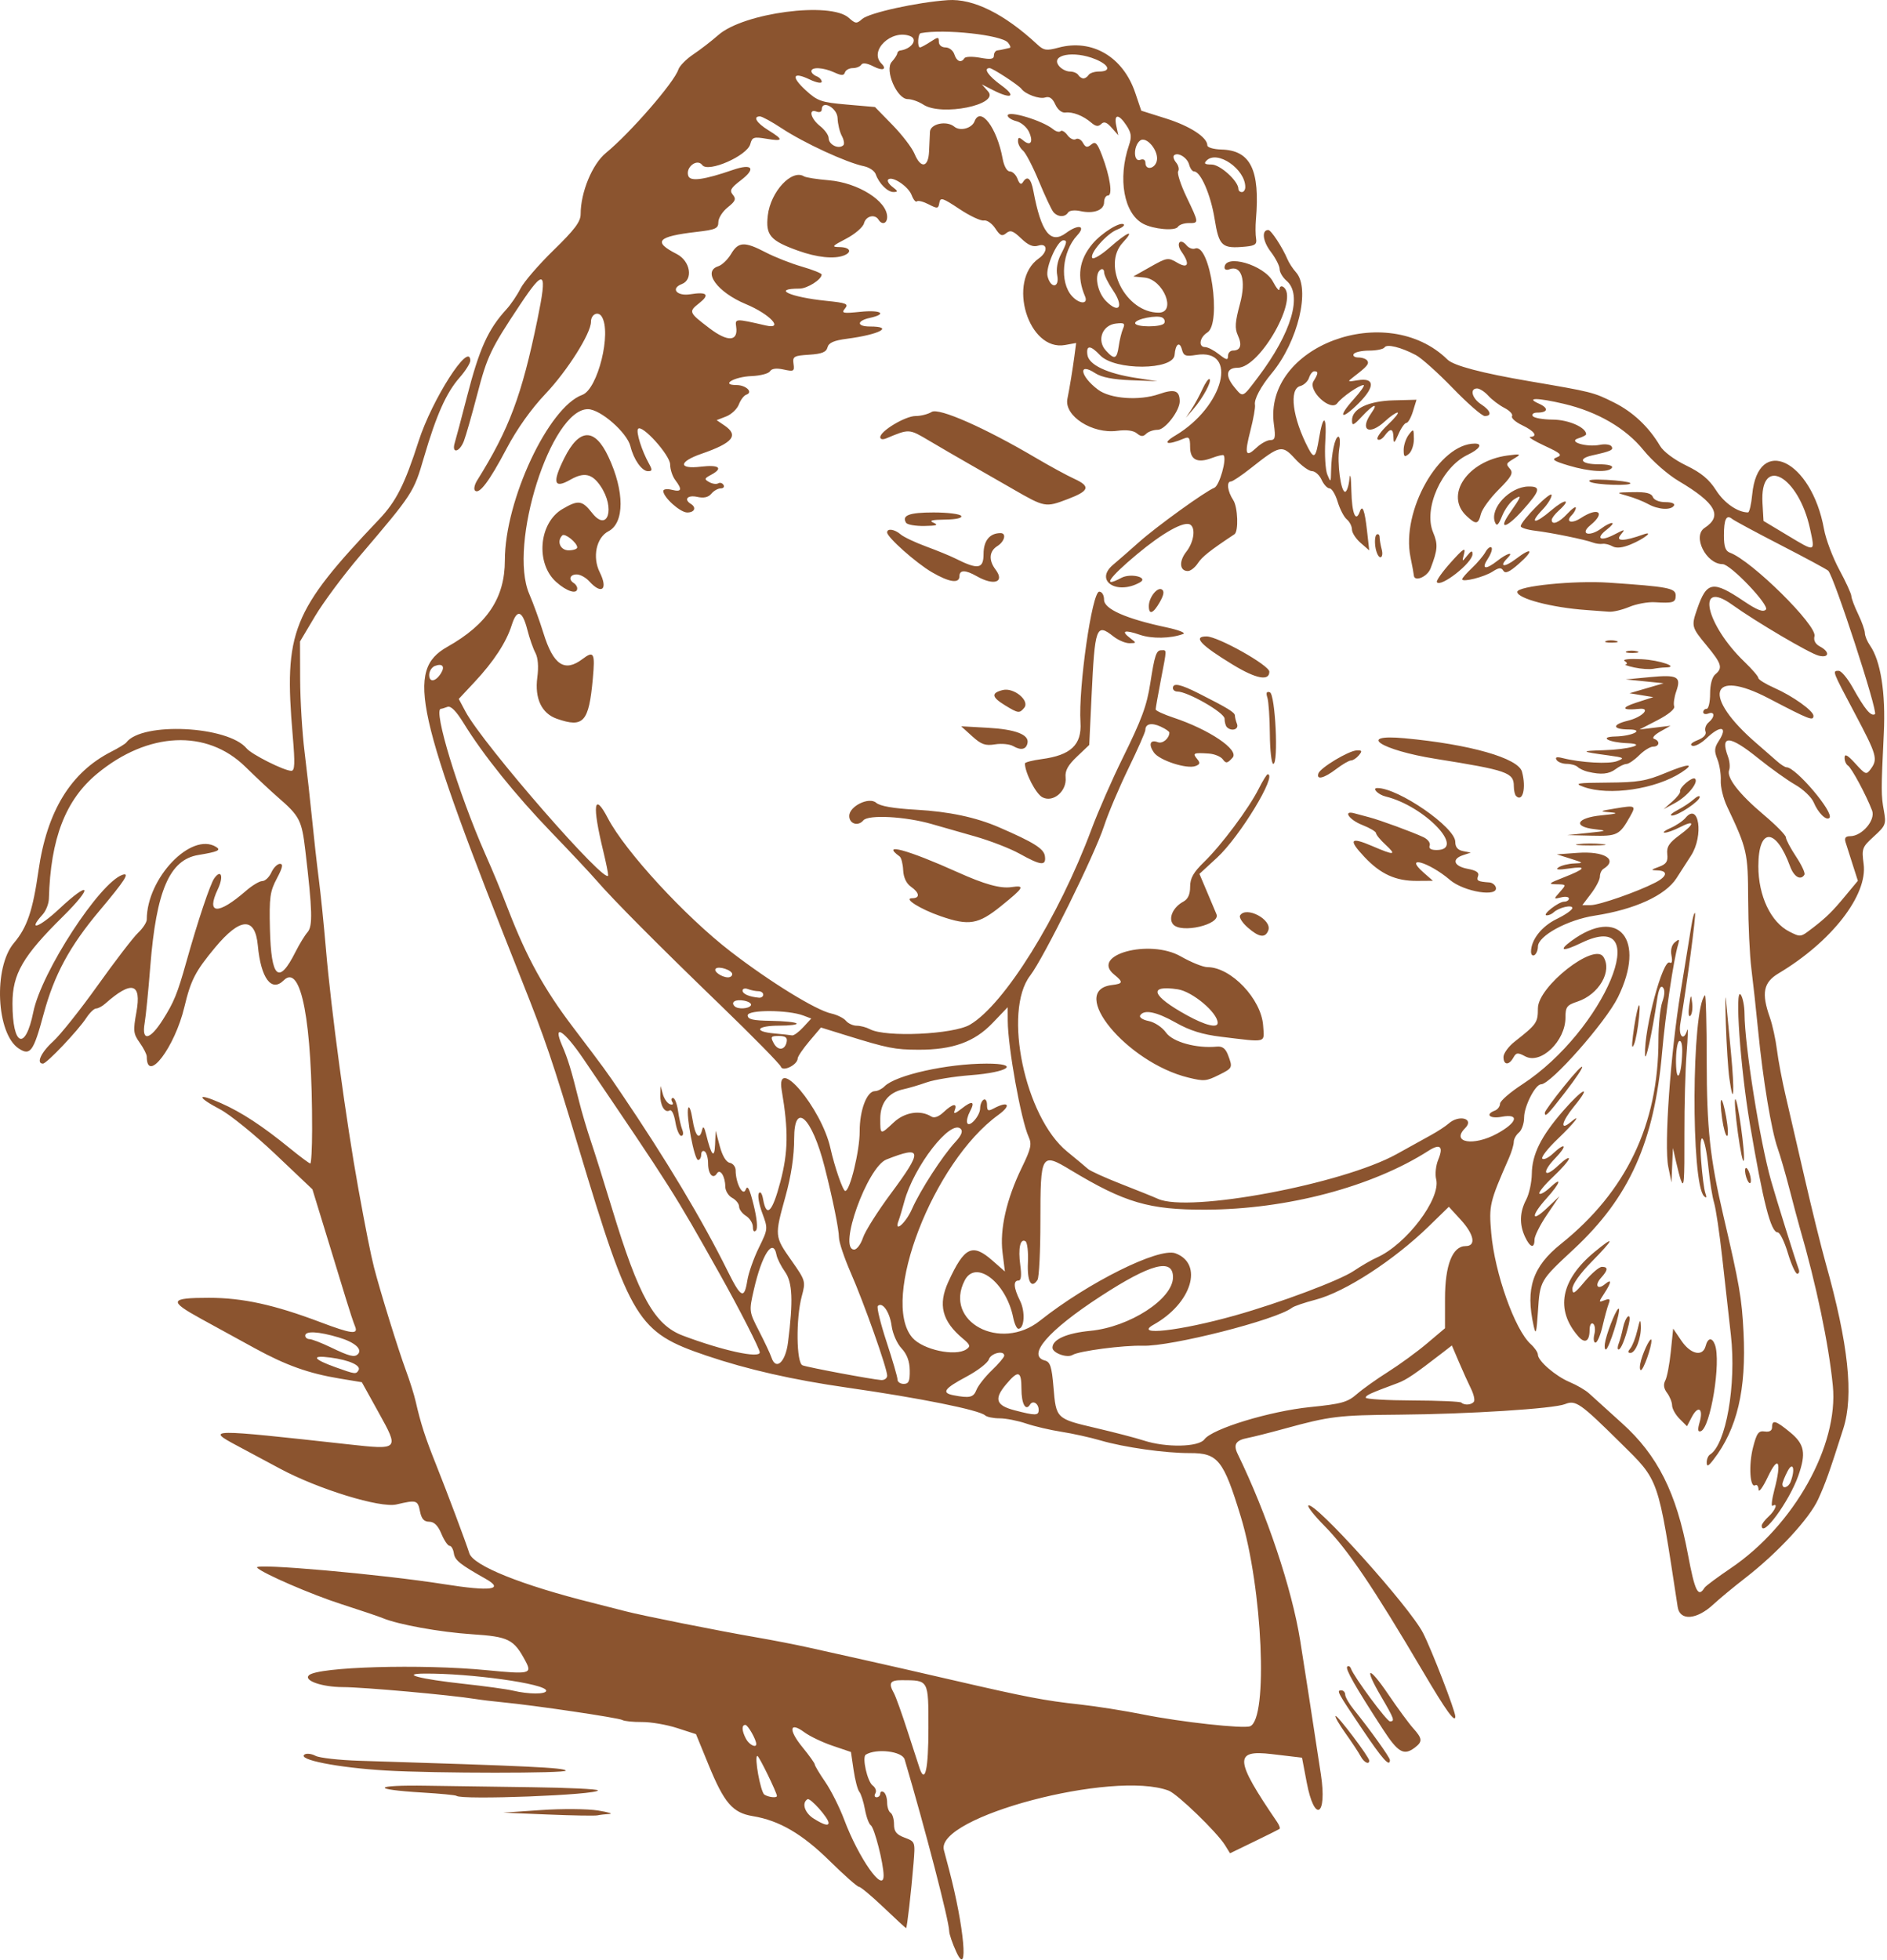 <svg width="548" height="569" viewBox="0 0 548 569" fill="none" xmlns="http://www.w3.org/2000/svg">
<path d="M277.765 566.797C276.613 564.322 275.661 561.541 275.648 560.617C275.61 557.653 268.708 531.074 262.711 510.797C262.016 508.444 254.563 507.533 251.441 509.42C250.282 510.121 251.869 517.232 253.444 518.396C254.262 519 254.611 520.012 254.219 520.646C253.828 521.279 253.984 521.798 254.567 521.798C255.149 521.798 255.626 521.321 255.626 520.739C255.626 520.156 256.076 519.958 256.626 520.298C257.176 520.637 257.626 521.987 257.626 523.298C257.626 524.608 258.076 525.958 258.626 526.298C259.176 526.637 259.626 528.14 259.626 529.637C259.626 531.761 260.305 532.615 262.717 533.526C265.808 534.693 265.808 534.694 265.296 540.995C264.636 549.065 263.406 559.795 263.136 559.795C263.021 559.795 260.09 557.095 256.622 553.795C253.154 550.495 249.926 547.795 249.449 547.795C248.972 547.795 245.156 544.425 240.97 540.305C232.952 532.417 226.313 528.543 218.641 527.279C212.76 526.31 210.325 523.491 205.774 512.387L202.124 503.477L196.624 501.697C193.599 500.716 189.013 499.931 186.433 499.951C183.853 499.971 181.291 499.708 180.741 499.368C179.722 498.739 155.23 495.111 146.124 494.24C143.374 493.977 139.738 493.539 138.044 493.266C130.763 492.091 105.582 489.834 99.564 489.815C93.539 489.797 88.151 487.935 89.685 486.4C92.159 483.926 122.396 483.052 141.377 484.905C153.896 486.127 154.585 485.962 152.576 482.208C149.209 475.916 147.714 475.169 137.101 474.472C127.788 473.86 115.641 471.665 111.123 469.777C110.023 469.317 104.623 467.496 99.123 465.729C90.431 462.937 76.219 456.781 74.651 455.129C73.333 453.74 110.827 457.058 128.983 459.937C142.541 462.087 146.651 461.544 140.988 458.351C133.547 454.155 132.101 452.993 131.804 450.971C131.624 449.781 131.074 448.801 130.564 448.801C130.059 448.801 128.989 447.226 128.184 445.301C127.179 442.894 126.073 441.801 124.646 441.801C123.139 441.801 122.405 440.978 121.97 438.801C121.313 435.513 120.972 435.413 115.12 436.788C110.434 437.889 92.384 432.338 81.316 426.392C77.908 424.562 72.284 421.55 68.817 419.7C59.698 414.834 60.437 414.826 101.12 419.328C115.957 420.97 115.971 420.955 109.974 410.129L105.084 401.301L98.602 400.225C89.576 398.726 83.027 396.384 73.934 391.403C69.636 389.049 62.631 385.21 58.367 382.873C48.89 377.673 49.226 376.793 60.701 376.793C70.437 376.793 79.625 378.798 92.959 383.834C102.148 387.304 104.156 387.544 103.094 385.043C102.685 384.08 101.531 380.593 100.529 377.293C99.528 373.993 96.913 365.443 94.718 358.293L90.729 345.293L79.926 335.05C73.984 329.416 66.762 323.566 63.876 322.05C56.969 318.421 57.122 317.154 64.095 320.238C70.157 322.919 76.162 326.852 84.239 333.43C87.185 335.83 89.827 337.793 90.11 337.793C90.393 337.793 90.63 333.406 90.639 328.043C90.686 296.6 87.452 279.565 82.397 284.62C78.845 288.172 75.757 284.024 74.876 274.514C74.097 266.107 69.787 266.299 62.491 275.065C56.722 281.996 55.411 284.533 53.543 292.375C50.76 304.055 42.624 314.775 42.624 306.765C42.624 306.126 41.702 304.308 40.575 302.725C38.711 300.108 38.625 299.302 39.622 293.802C41.154 285.354 38.237 284.581 30.545 291.396C29.677 292.166 28.491 292.796 27.91 292.796C27.329 292.796 26.044 294.033 25.055 295.546C22.66 299.206 13.559 308.796 12.479 308.796C10.428 308.796 11.924 305.519 15.414 302.366C17.498 300.483 23.342 293.144 28.399 286.057C33.456 278.97 38.726 272.109 40.109 270.809C41.492 269.509 42.624 267.769 42.624 266.949C42.624 254.942 55.55 241.43 62.769 245.892C64.286 246.83 63.254 247.296 57.589 248.23C49.246 249.605 45.375 258.582 43.646 280.566C43.095 287.571 42.356 294.991 42.003 297.053C41.079 302.454 43.536 301.99 47.291 296.053C50.539 290.916 51.517 288.512 54.103 279.303C57.457 267.354 61.06 256.588 62.247 254.965C64.27 252.197 64.995 254.501 63.254 258.168C59.77 265.512 63.275 265.721 71.408 258.656C73.216 257.076 75.364 255.796 76.181 255.796C76.999 255.796 78.18 254.671 78.807 253.296C79.433 251.921 80.558 250.796 81.306 250.796C82.31 250.796 82.075 251.906 80.402 255.046C78.406 258.795 78.169 260.525 78.39 269.703C78.737 284.071 80.946 286.052 85.814 276.363C86.938 274.126 88.513 271.55 89.313 270.638C90.853 268.883 90.731 264.402 88.669 246.905C87.632 238.103 87.025 236.933 80.625 231.396C78.7 229.731 74.474 225.772 71.233 222.6C60.03 211.632 42.969 212.427 28.233 224.604C19.015 232.221 14.679 243.447 14.197 260.94C14.157 262.395 13.337 264.455 12.374 265.519C7.837 270.533 11.357 269.339 17.184 263.888C26.291 255.369 27.217 257.246 18.269 266.086C6.609 277.606 3.625 282.756 3.625 291.346C3.625 303.776 7.363 305.286 9.681 293.796C12.011 282.246 28.971 256.176 35.594 253.976C37.805 253.236 36.267 255.636 28.982 264.296C20.224 274.706 15.752 282.966 12.648 294.476C9.73 305.306 8.787 306.606 5.446 304.416C-1.084 300.136 -1.971 280.896 4.034 273.796C7.878 269.254 9.519 264.429 11.175 252.796C13.637 235.51 20.532 224.236 32.307 218.24C34.407 217.171 36.368 215.972 36.666 215.576C41.211 209.52 66.176 210.73 71.604 217.27C73.075 219.04 82.544 223.79 84.601 223.79C85.618 223.79 85.701 221.668 85.004 213.54C82.411 183.295 84.746 177.455 110.11 150.764C115.05 145.565 117.533 140.653 121.56 128.11C125.457 115.973 136.386 98.907 136.579 104.658C136.604 105.411 135.211 107.637 133.483 109.605C129.602 114.025 126.725 120.461 123.117 132.791C120.133 142.99 119.968 143.244 104.483 161.429C99.73 167.01 93.88 174.879 91.483 178.914L87.125 186.244L87.165 197.264C87.187 203.324 87.764 212.784 88.447 218.284C89.13 223.784 90.11 232.559 90.625 237.784C91.139 243.009 92.023 250.884 92.589 255.284C93.154 259.684 94.073 268.684 94.63 275.284C96.141 293.176 100.521 325.56 104.098 345.284C106.204 356.892 107.687 364.335 108.614 367.946C110.388 374.858 115.628 391.786 117.851 397.784C118.972 400.809 120.25 404.859 120.691 406.784C122.194 413.351 123.463 417.282 126.664 425.284C129.855 433.263 135.308 447.795 136.292 450.944C137.42 454.553 151.486 460.211 172.125 465.36C175.425 466.183 179.705 467.276 181.636 467.788C186.173 468.993 208.694 473.485 219.625 475.365C224.3 476.17 231.05 477.482 234.625 478.281C238.2 479.08 245.4 480.684 250.625 481.845C255.85 483.006 267.55 485.673 276.625 487.771C298.08 492.731 303.373 493.745 313.625 494.859C318.3 495.367 326.625 496.686 332.125 497.79C342.886 499.951 361.042 501.945 363.024 501.184C368.351 499.14 366.658 461.036 360.32 440.284C355.303 423.858 353.692 421.845 345.586 421.873C338.408 421.898 326.492 420.217 319.626 418.21C316.601 417.326 311.481 416.192 308.249 415.69C305.017 415.188 300.388 414.103 297.964 413.28C295.539 412.457 292.086 411.784 290.291 411.784C288.495 411.784 286.598 411.395 286.076 410.92C284.352 409.352 267.056 405.871 246.126 402.879C230.264 400.611 217.048 397.611 205.126 393.572C185.146 386.792 183.156 383.552 168.046 333.272C160.446 307.952 158.296 301.622 151.586 284.772C120.446 206.482 117.806 194.632 129.916 187.792C141.516 181.252 146.616 173.582 146.616 162.662C146.616 145.245 159.285 118.188 169.103 114.638C173.602 113.011 177.692 96.478 174.729 91.891C173.669 90.243 171.619 91.26 171.619 93.441C171.619 96.781 164.794 107.602 158.485 114.265C154.228 118.761 150.149 124.496 147.099 130.272C142.085 139.768 139.159 143.646 137.934 142.421C137.527 142.014 137.812 140.692 138.568 139.482C147.87 124.587 151.533 114.812 156.073 92.772C159.028 78.424 158.178 77.719 150.979 88.544C142.491 101.305 141.483 103.419 138.575 114.569C137.039 120.456 135.307 126.511 134.725 128.023C133.439 131.37 131.066 131.817 132.074 128.523C132.452 127.285 134.034 121.323 135.59 115.273C139.205 101.211 141.724 95.629 147.097 89.773C148.358 88.398 150.185 85.698 151.157 83.773C152.128 81.848 156.455 76.833 160.771 72.629C166.891 66.671 168.621 64.366 168.621 62.179C168.621 55.834 171.992 47.663 175.95 44.415C183.032 38.603 195.796 23.916 196.997 20.198C197.339 19.139 199.299 17.148 201.353 15.773C203.407 14.398 206.671 11.878 208.605 10.174C215.934 3.717 241.177 0.389 246.503 5.178C248.43 6.911 248.779 6.942 250.371 5.524C252.39 3.726 266.282 0.664 275.254 0.04C282.618 -0.473 291.682 4.017 301.259 12.922C303.127 14.659 303.9 14.775 307.374 13.839C317.149 11.207 326.138 16.481 329.672 26.92L331.438 32.137L338.681 34.423C345.611 36.61 350.621 39.88 350.621 42.214C350.621 42.815 352.469 43.355 354.727 43.414C363.169 43.635 365.96 49.316 364.729 63.772C364.565 65.697 364.586 68.172 364.776 69.272C365.057 70.9 364.49 71.332 361.732 71.596C354.827 72.255 354.017 71.526 352.72 63.486C351.59 56.495 348.67 49.773 346.75 49.773C346.256 49.773 345.617 48.875 345.33 47.778C344.795 45.733 342.007 44.051 340.933 45.125C340.603 45.454 340.886 46.39 341.562 47.204C342.238 48.019 342.502 49.151 342.15 49.721C341.798 50.291 342.884 53.638 344.564 57.158C348.244 64.86 348.234 64.772 345.184 64.772C343.841 64.772 342.442 65.258 342.075 65.853C341.284 67.133 334.981 66.569 331.951 64.947C326.38 61.965 324.562 51.873 327.854 42.197C328.699 39.713 328.563 38.607 327.147 36.447C324.881 32.987 323.427 33.024 324.175 36.522L324.764 39.272L322.834 37.083C321.413 35.472 320.608 35.188 319.788 36.009C318.967 36.83 318.203 36.722 316.898 35.6C314.557 33.587 311.535 32.414 309.382 32.68C308.35 32.807 307.159 31.843 306.464 30.319C305.635 28.499 304.764 27.91 303.496 28.313C301.836 28.841 297.776 27.357 296.626 25.796C295.836 24.725 288.246 19.772 287.396 19.772C285.465 19.772 286.988 22.021 290.778 24.766C295.309 28.048 293.76 28.913 288.328 26.135L285.128 24.498L286.961 26.555C290.379 30.392 273.424 33.834 268.145 30.375C266.805 29.493 264.765 28.772 263.615 28.772C260.455 28.772 256.837 20.312 258.983 17.942C259.814 17.024 260.526 15.935 260.565 15.522C260.604 15.11 260.974 14.728 261.386 14.674C264.732 14.234 266.702 11.396 264.301 10.474C258.896 8.4 252.27 14.74 255.973 18.443C257.688 20.157 256.334 20.667 253.693 19.302C251.84 18.343 250.522 18.149 250.134 18.776C249.794 19.325 248.684 19.773 247.654 19.773C246.632 19.773 245.611 20.33 245.384 21.011C245.055 21.995 244.414 21.995 242.253 21.011C239.083 19.565 235.633 19.386 235.633 20.666C235.633 21.157 236.308 21.818 237.133 22.135C237.958 22.451 238.633 23.167 238.633 23.726C238.633 24.289 237.08 24 235.146 23.078C230.182 20.71 229.637 22.218 234.009 26.223C237.412 29.34 238.475 29.709 245.922 30.359L254.098 31.072L259.187 36.284C261.986 39.151 264.861 42.909 265.576 44.635C267.392 49.019 269.591 48.7 269.804 44.023C269.898 41.961 270.017 39.373 270.068 38.273C270.177 35.924 274.91 34.928 277.146 36.783C278.817 38.171 282.229 37.27 283.01 35.235C284.735 30.74 289.517 37.065 291.166 46.023C291.58 48.273 292.424 49.773 293.277 49.773C294.058 49.773 295.059 50.75 295.501 51.944C296.033 53.383 296.548 53.72 297.028 52.944C298.329 50.838 299.398 51.708 300.099 55.441C302.361 67.498 305.07 70.989 309.576 67.657C313.168 65.001 315.477 65.49 312.818 68.344C308.431 73.053 307.665 81.94 311.3 85.957C313.468 88.352 316.115 88.398 315.099 86.022C312.672 80.349 313.369 75.428 317.252 70.813C319.967 67.587 325.411 64.216 326.365 65.17C326.665 65.471 325.796 66.14 324.433 66.658C321.462 67.788 316.383 73.558 317.199 74.878C317.517 75.393 319.834 74.005 322.346 71.793C327.52 67.239 329.798 66.412 326.061 70.444C319.911 77.061 326.961 90.771 336.491 90.771C341.773 90.771 337.857 81.114 332.36 80.583L329.12 80.271L334.119 77.452C338.907 74.753 339.234 74.702 341.869 76.259C345.073 78.151 345.644 76.677 343.11 73.059C341.415 70.639 342.731 68.995 344.58 71.223C345.233 72.009 346.343 72.431 347.048 72.16C351.428 70.478 354.858 93.889 350.618 96.539C348.348 97.958 347.928 100.771 349.988 100.771C350.739 100.771 352.539 101.704 353.988 102.844C356.173 104.562 356.623 104.648 356.623 103.344C356.623 102.479 357.272 101.771 358.064 101.771C360.263 101.771 360.772 100.191 359.483 97.363C358.549 95.313 358.67 93.502 360.091 88.251C361.969 81.314 360.556 76.816 356.936 78.205C356.206 78.482 355.616 78.259 355.616 77.709C355.616 73.567 367.089 76.881 369.676 81.77C370.695 83.696 371.548 84.682 371.573 83.962C371.593 83.242 372.063 82.931 372.613 83.271C377.489 86.285 365.993 106.771 359.426 106.771C356.06 106.771 355.707 109.106 358.556 112.521C361.014 115.467 360.762 115.58 365.38 109.463C375.091 96.601 378.344 85.554 373.613 81.503C372.513 80.561 371.613 79.041 371.613 78.125C371.613 77.209 370.448 74.933 369.024 73.067C366.684 69.998 366.327 66.761 368.331 66.778C369.142 66.784 372.424 71.794 373.883 75.251C374.342 76.339 375.454 78.043 376.353 79.037C380.648 83.783 376.953 99.202 369.322 108.373C366.128 112.211 364.132 115.973 364.453 117.55C364.596 118.254 364.008 121.583 363.145 124.95C361.343 131.987 361.698 132.98 364.931 129.942C366.202 128.749 367.991 127.772 368.908 127.772C370.31 127.772 370.475 127.051 369.95 123.219C366.832 100.47 402.716 87.076 420.363 104.402C422.159 106.165 430.33 108.323 444.112 110.673C462.409 113.793 462.727 113.872 468.699 116.85C474.224 119.605 478.813 123.922 482.073 129.431C483.071 131.118 486.164 133.44 489.687 135.148C494.063 137.269 496.342 139.161 498.367 142.35C500.708 146.038 504.653 148.771 507.634 148.771C508.032 148.771 508.582 146.437 508.856 143.585C510.539 126.069 526.085 133.55 529.705 153.618C530.236 156.559 532.232 161.857 534.141 165.393C536.05 168.929 537.627 172.373 537.646 173.046C537.665 173.72 538.549 176.071 539.612 178.271C540.675 180.471 541.559 182.959 541.578 183.799C541.597 184.639 542.252 186.241 543.035 187.358C546.17 191.834 547.637 201.125 547.071 212.922C546.277 229.48 546.278 230.862 547.097 235.393C547.795 239.262 547.618 239.717 544.215 242.815C540.765 245.954 540.619 246.345 541.217 250.854C542.417 259.898 531.895 273.415 516.508 282.596C512.093 285.231 511.485 288.324 513.987 295.416C514.743 297.559 515.666 301.778 516.039 304.792C516.411 307.806 517.563 313.872 518.597 318.272C519.632 322.672 522.129 333.472 524.147 342.272C526.165 351.072 528.891 362.097 530.205 366.772C536.796 390.227 538.383 405.146 535.31 414.772C531.2 427.646 530.174 430.53 528.017 435.272C525.464 440.884 516.244 450.844 506.883 458.101C503.457 460.757 499.303 464.193 497.65 465.736C492.765 470.3 487.845 470.687 487.214 466.557C481.4 428.54 481.936 430.08 470.613 418.896C458.871 407.298 457.592 406.407 454.486 407.66C451.198 408.986 426.451 410.557 406.311 410.718C388.749 410.858 386.193 411.169 373.113 414.76C368.713 415.967 363.87 417.191 362.351 417.479C358.876 418.138 358.093 419.379 359.427 422.118C367.907 439.532 375.142 461.112 377.582 476.273C378.648 482.899 381.273 499.874 383.607 515.234C385.446 527.332 381.749 529.401 379.491 517.538L378.114 510.303L369.286 509.259C358.3 507.959 358.536 510.879 370.882 528.974C371.52 529.91 371.834 530.82 371.578 530.997C371.323 531.173 367.986 532.834 364.164 534.687L357.214 538.056L355.726 535.664C353.396 531.917 341.918 520.822 339.391 519.873C323.297 513.832 271.56 527.504 274.113 537.122C274.427 538.304 275.1 540.846 275.608 542.771C280.012 559.454 281.358 574.515 277.753 566.771L277.765 566.797ZM256.611 544.547C256.587 540.999 253.93 530.606 252.873 529.919C252.346 529.577 251.585 527.497 251.182 525.297C250.778 523.097 250.045 520.81 249.553 520.214C249.061 519.618 248.314 516.774 247.893 513.893L247.123 508.653L241.783 506.843C238.848 505.851 235.159 504.087 233.586 502.923C229.229 499.702 228.908 502.217 233.033 507.25C235.005 509.657 236.618 511.919 236.618 512.277C236.618 512.636 237.987 514.918 239.659 517.349C241.332 519.78 243.807 524.709 245.16 528.303C249.395 539.555 256.64 549.834 256.603 544.54L256.611 544.547ZM240.621 529.227C240.621 527.839 235.308 521.87 234.51 522.363C232.732 523.462 233.686 526.371 236.371 528.036C239.228 529.807 240.621 530.198 240.621 529.227ZM225.621 521.415C225.621 520.465 220.421 509.795 219.951 509.795C218.96 509.795 220.865 520.298 221.99 521.03C223.178 521.803 225.619 522.063 225.619 521.416L225.621 521.415ZM269.621 501.911C269.621 487.552 269.78 487.841 261.871 487.808C258.479 487.793 257.962 488.644 259.593 491.558C260.128 492.513 261.94 497.569 263.621 502.794C265.301 508.019 266.875 512.856 267.117 513.544C268.667 517.944 269.617 513.534 269.617 501.914L269.621 501.911ZM219.621 506.341C219.621 505.061 217.191 500.791 216.461 500.791C215.322 500.791 215.405 502.518 216.657 504.857C217.565 506.553 219.622 507.581 219.622 506.338L219.621 506.341ZM158.621 490.853C158.621 488.845 136.59 485.766 123.121 485.892C116.182 485.957 122.086 487.496 134.434 488.84C140.657 489.518 147.181 490.414 148.934 490.831C153.557 491.931 158.621 491.943 158.621 490.853ZM495.041 460.931C495.335 460.456 498.761 457.911 502.656 455.274C521.008 442.849 533.981 419.639 532.269 402.294C531.073 390.186 527.459 372.941 522.628 356.294C522.149 354.644 520.83 349.694 519.696 345.294C518.561 340.894 516.998 335.494 516.222 333.294C514.418 328.183 511.962 313.371 510.585 299.294C509.992 293.244 509.108 285.144 508.619 281.294C508.129 277.444 507.706 268.389 507.678 261.171C507.624 247.478 507.4 246.489 501.536 234.112C500.446 231.812 499.631 228.437 499.723 226.612C499.816 224.787 499.37 221.995 498.733 220.408C497.794 218.073 497.864 217.08 499.1 215.194C501.938 210.862 499.719 210.373 495.511 214.404C494.013 215.839 492.188 216.793 491.457 216.523C490.642 216.222 491.233 215.592 492.978 214.899C494.792 214.178 495.632 213.252 495.287 212.353C494.989 211.576 495.393 210.402 496.186 209.744C498.078 208.174 498.038 206.422 496.126 207.155C495.301 207.472 494.626 207.295 494.626 206.762C494.626 206.229 495.076 205.794 495.626 205.794C496.176 205.794 496.626 203.824 496.626 201.416C496.626 198.745 497.211 196.553 498.126 195.794C500.371 193.931 500.01 192.721 495.626 187.416C491.187 182.044 491.128 181.81 492.923 176.659C495.669 168.776 497.456 168.494 506.423 174.533C510.307 177.15 512.015 177.804 512.83 176.989C514.005 175.814 502.565 163.798 500.262 163.788C495.435 163.768 491.405 155.639 495.042 153.256C500.353 149.776 498.278 146.044 487.474 139.642C484.312 137.769 479.825 133.825 477.29 130.692C472.124 124.307 463.955 119.556 454.176 117.249C446.511 115.441 442.892 115.409 446.9 117.184C449.828 118.481 449.577 119.793 446.4 119.793C445.36 119.793 444.786 120.243 445.126 120.793C445.466 121.343 448.08 121.808 450.935 121.826C455.531 121.855 460.626 124.095 460.626 126.086C460.626 126.347 459.614 126.871 458.376 127.251C455.152 128.242 460.723 129.923 464.636 129.141C466.147 128.838 467.67 129.054 468.019 129.62C468.645 130.632 467.839 131.003 462.376 132.219C458.038 133.184 459.169 134.793 464.185 134.793C466.97 134.793 468.504 135.182 468.126 135.793C467.206 137.281 461.694 137.004 455.558 135.162C451.159 133.841 450.507 133.385 452.127 132.765C453.817 132.117 453.276 131.605 448.627 129.453C445.602 128.053 443.689 126.882 444.377 126.85C446.711 126.743 445.639 125.169 442.073 123.469C440.119 122.537 438.784 121.348 439.106 120.826C439.428 120.305 438.439 119.23 436.907 118.438C435.375 117.646 433.266 116.051 432.219 114.895C431.169 113.735 429.699 112.785 428.969 112.785C426.74 112.785 427.455 115.628 430.124 117.377C432.901 119.197 433.393 120.785 431.18 120.785C430.386 120.785 426.223 117.155 421.93 112.717C417.637 108.28 412.8 103.949 411.183 103.093C406.858 100.803 402.738 99.792 402.079 100.859C401.759 101.369 399.759 101.789 397.619 101.789C395.484 101.789 393.459 102.239 393.119 102.789C392.779 103.339 393.401 103.789 394.501 103.789C395.601 103.789 396.762 104.212 397.082 104.729C397.655 105.657 397.043 106.378 393.119 109.395C391.213 110.86 391.268 110.907 394.279 110.404C399.258 109.57 399.39 112.253 394.604 117.039C389.44 122.203 388.282 121.274 393.158 115.878C395.189 113.629 396.462 111.792 395.985 111.795C394.694 111.805 389.766 115.215 388.353 117.076C386.43 119.609 379.752 113.407 381.459 110.673C382.863 108.426 382.913 107.789 381.686 107.789C381.173 107.789 380.484 108.64 380.153 109.681C379.823 110.721 378.668 111.804 377.586 112.087C374.272 112.954 375.37 121.384 379.933 130.113C381.622 133.346 382.124 132.889 383.053 127.268C384.245 120.055 385.338 120.471 384.884 127.965C384.64 131.993 384.902 136.414 385.466 137.789C386.444 140.17 386.495 140.117 386.556 136.664C386.642 131.7 387.699 126.789 388.681 126.789C389.128 126.789 389.242 128.339 388.934 130.233C388.261 134.379 389.391 142.788 390.62 142.788C391.103 142.788 391.675 141.101 391.89 139.038C392.108 136.96 392.358 138.52 392.451 142.538C392.603 149.083 393.723 151.83 394.899 148.538C395.669 146.38 396.319 148.089 396.989 154.039L397.637 159.791L395.128 157.609C393.748 156.409 392.618 154.669 392.618 153.729C392.618 152.796 391.945 151.473 391.122 150.791C390.3 150.108 389.104 147.803 388.464 145.668C387.824 143.538 386.764 141.788 386.114 141.788C385.464 141.788 384.42 140.663 383.794 139.288C383.167 137.913 381.918 136.788 381.018 136.788C380.118 136.788 377.903 135.174 376.095 133.201C372.312 129.07 371.776 129.184 363.231 135.933C360.547 138.054 357.959 139.788 357.481 139.788C356.113 139.788 356.464 142.632 358.149 145.204C359.485 147.244 359.732 154.289 358.496 155.108C351.481 159.753 349.105 161.632 347.876 163.508C347.054 164.762 345.745 165.788 344.966 165.788C342.548 165.788 342.323 162.972 344.516 160.183C346.706 157.399 347.296 153.329 345.656 152.315C343.868 151.21 337.726 154.631 330.16 160.945C321.927 167.816 319.941 170.824 325.658 167.764C328.348 166.324 333.651 167.628 331.042 169.088C324.299 172.861 317.763 168.588 323.234 163.983C324.817 162.651 328.197 159.7 330.745 157.425C335.836 152.878 349.975 142.676 352.643 141.623C354.126 141.038 356.354 133.198 355.329 132.172C355.137 131.98 353.614 132.339 351.943 132.969C347.693 134.579 345.613 133.509 345.613 129.709C345.613 127.107 345.315 126.697 343.863 127.307C338.888 129.398 337.267 128.853 341.315 126.451C355.406 118.085 359.798 101.033 347.341 103.055C344.324 103.544 343.724 103.316 343.249 101.5C342.588 98.973 341.347 99.863 341.114 103.032C340.782 107.535 323.691 107.626 319.484 103.147C316.694 100.178 315.382 100.137 315.794 103.031C316.204 105.914 321.443 108.414 329.783 109.706L336.113 110.686L328.422 110.39C323.221 110.189 319.875 109.532 318.085 108.359C312.95 104.995 313.672 109.247 318.898 113.149C322.45 115.801 330.86 116.405 336.579 114.42C341.107 112.849 342.557 113.344 342.597 116.478C342.632 119.233 338.366 124.785 336.213 124.785C335.003 124.785 333.491 125.306 332.855 125.943C331.978 126.82 331.321 126.788 330.145 125.812C329.146 124.983 327.109 124.723 324.428 125.083C317.217 126.05 308.971 120.741 309.984 115.785C310.6 112.773 311.516 107.192 312.012 103.432L312.519 99.579L309.316 100.164C298.616 102.118 292.365 81.549 301.677 75.026C304.375 73.137 304.259 70.444 301.518 71.314C300.01 71.793 298.621 71.21 296.554 69.229C294.217 66.99 293.411 66.706 292.215 67.699C291.012 68.697 290.435 68.445 289.034 66.306C288.093 64.869 286.6 63.838 285.717 64.014C284.834 64.19 281.637 62.686 278.612 60.673C273.705 57.407 273.078 57.215 272.794 58.889C272.501 60.615 272.251 60.649 269.671 59.315C268.128 58.517 266.596 58.134 266.267 58.463C265.937 58.792 265.256 57.977 264.752 56.652C263.782 54.101 259.083 50.981 257.937 52.127C257.563 52.5 258.125 53.461 259.185 54.263C260.774 55.465 260.832 55.727 259.517 55.753C257.78 55.788 255.272 53.291 254.307 50.565C253.972 49.618 252.441 48.583 250.905 48.263C245.805 47.209 233.485 41.521 226.945 37.204C224.105 35.328 221.285 33.794 220.695 33.794C218.548 33.794 219.686 35.675 223.114 37.794C227.649 40.596 227.528 41.124 222.547 40.282C218.897 39.666 218.419 39.824 217.896 41.824C217.004 45.237 205.647 50.21 203.953 47.93C202.428 45.878 198.952 48.625 199.912 51.125C200.536 52.751 204.51 52.198 212.852 49.324C218.476 47.386 219.657 48.897 215.185 52.308C212.195 54.588 211.795 55.306 212.821 56.542C213.838 57.768 213.577 58.413 211.336 60.2C209.836 61.393 208.616 63.321 208.616 64.483C208.616 66.332 207.834 66.687 202.366 67.319C190.855 68.648 189.484 70.155 196.52 73.744C200.484 75.767 201.395 81.173 197.99 82.48C194.65 83.762 196.569 86.056 200.462 85.434C205.357 84.651 206.224 85.527 203.035 88.035C199.91 90.493 200.004 90.72 206.046 95.31C211.387 99.367 214.43 99.177 213.786 94.826C213.438 92.472 213.589 92.466 222.366 94.491C227.829 95.751 223.607 91.204 216.616 88.298C208.314 84.848 203.898 78.791 208.595 77.3C209.684 76.955 211.356 75.349 212.311 73.733C214.428 70.149 216.22 70.067 222.365 73.27C224.977 74.631 229.703 76.493 232.866 77.406C236.028 78.32 238.616 79.356 238.616 79.708C238.616 81.144 234.436 83.793 232.166 83.793C224.038 83.793 229.423 86.263 239.892 87.337C245.841 87.947 246.51 88.219 245.392 89.575C244.261 90.944 244.764 91.051 249.868 90.528C255.876 89.911 257.81 91.153 252.618 92.293C248.74 93.145 248.74 94.793 252.618 94.793C259.793 94.793 255.444 97.117 245.954 98.355C242.149 98.851 240.664 99.508 240.313 100.851C239.95 102.241 238.679 102.748 234.977 102.984C230.522 103.268 230.145 103.488 230.447 105.64C230.75 107.799 230.52 107.931 227.572 107.283C225.46 106.819 224.113 106.993 223.618 107.793C223.206 108.46 220.792 109.088 218.254 109.189C213.177 109.391 209.123 111.793 213.859 111.793C216.665 111.793 218.821 113.892 216.73 114.589C216.048 114.817 215.076 116.089 214.571 117.416C214.067 118.743 212.408 120.314 210.886 120.907L208.118 121.985L210.368 123.511C214.639 126.408 212.884 128.574 203.684 131.758C197.062 134.051 196.943 136.27 203.483 135.496C208.868 134.858 210.163 135.896 206.458 137.879C204.521 138.916 204.47 139.131 205.966 139.968C206.883 140.482 208.049 140.645 208.557 140.331C209.064 140.017 209.762 140.218 210.108 140.777C210.453 141.336 210.09 141.793 209.299 141.793C208.509 141.793 207.286 142.488 206.581 143.338C205.703 144.396 204.405 144.686 202.459 144.258C199.699 143.652 198.496 144.982 200.618 146.293C202.325 147.348 201.719 148.793 199.57 148.793C197.53 148.793 192.62 144.373 192.62 142.543C192.62 142.014 193.745 141.863 195.12 142.209C197.954 142.92 198.211 142.164 196.088 139.357C195.281 138.289 194.617 136.264 194.613 134.857C194.605 132.114 186.278 122.924 185.274 124.55C184.688 125.497 186.393 130.888 188.435 134.548C189.492 136.443 189.452 136.798 188.178 136.798C186.407 136.798 184.035 133.437 183.088 129.584C182.098 125.564 174.338 118.794 170.728 118.794C160.011 118.794 147.524 158.17 153.708 172.461C154.859 175.119 156.706 180.219 157.813 183.794C160.698 193.109 163.96 195.271 169.176 191.326C172.47 188.835 172.842 189.55 172.159 197.044C171.007 209.669 169.473 211.383 161.736 208.686C157.28 207.133 155.228 202.788 156.044 196.635C156.449 193.58 156.243 190.965 155.486 189.549C154.826 188.316 153.776 185.309 153.153 182.868C151.701 177.176 150.12 176.697 148.607 181.493C147.034 186.48 143.387 192.057 137.777 198.055L133.228 202.918L135.173 206.572C140.243 216.112 176.613 257.812 176.613 254.092C176.613 253.468 175.975 250.333 175.196 247.126C171.91 233.604 172.45 229.729 176.529 237.545C181.563 247.19 198.985 266.104 212.22 276.292C223.701 285.13 236.92 293.265 241.399 294.248C243.091 294.62 245.011 295.57 245.666 296.359C246.322 297.149 247.732 297.795 248.801 297.795C249.87 297.795 251.598 298.252 252.641 298.81C257.155 301.226 276.832 300.337 281.676 297.499C291.681 291.635 307.431 266.327 316.963 240.795C318.913 235.57 322.951 226.345 325.934 220.295C331.612 208.781 333.039 204.919 334.064 198.295C335.298 190.312 335.798 188.795 337.193 188.795C338.916 188.795 338.924 187.999 337.114 197.457C336.289 201.767 335.614 205.596 335.614 205.964C335.614 206.332 337.918 207.399 340.735 208.335C351.215 211.816 359.974 217.739 357.949 219.976C356.429 221.656 356.034 221.723 355.11 220.458C354.519 219.65 352.703 218.898 351.075 218.786C346.654 218.482 346.253 218.655 347.604 220.282C348.605 221.489 348.528 221.89 347.192 222.403C344.693 223.361 336.715 220.776 335.113 218.489C333.453 216.119 334.015 214.627 336.247 215.484C337.62 216.01 339.554 214.406 339.598 212.705C339.606 212.38 338.455 211.587 337.039 210.942C334.389 209.732 332.619 210.132 332.619 211.952C332.619 212.522 330.397 217.558 327.682 223.143C324.967 228.728 321.795 236.222 320.634 239.797C317.924 248.136 303.126 278.089 299.167 283.246C291.199 293.627 297.649 324.337 309.895 334.321C312.577 336.508 315.301 338.781 315.949 339.372C316.597 339.963 320.95 341.939 325.623 343.762C330.296 345.585 335.095 347.52 336.287 348.062C345.289 352.152 389.888 343.787 405.619 335.058C409.194 333.074 413.694 330.583 415.619 329.523C417.544 328.462 419.829 326.965 420.698 326.196C423.735 323.505 428.252 324.764 425.486 327.53C421.292 331.725 427.878 332.87 434.734 329.138C440.642 325.922 441.399 323.241 436.119 324.231C432.65 324.882 431.181 323.563 434.119 322.436C434.944 322.119 435.619 321.224 435.619 320.446C435.619 319.669 438.512 317.147 442.049 314.843C465.911 299.296 480.963 263.223 459.191 273.763C453.798 276.374 452.399 276.068 456.381 273.149C470.119 263.08 478.1 272.769 469.869 289.525C466.289 296.795 450.379 314.805 447.539 314.805C445.878 314.805 442.62 321.175 442.616 324.433C442.614 326.153 441.937 328.12 441.112 328.805C440.287 329.49 439.612 330.714 439.612 331.526C439.612 332.338 438.991 334.421 438.232 336.154C432.558 349.106 432.365 349.925 433.071 358.022C434.084 369.634 439.921 386.059 444.51 390.212C445.666 391.258 446.612 392.636 446.612 393.273C446.612 395.109 451.761 399.552 455.885 401.275C457.961 402.142 460.494 403.628 461.515 404.578C462.536 405.527 466.833 409.418 471.063 413.224C481.372 422.498 486.835 433.371 490.194 451.305C492.212 462.08 493.159 463.967 495.028 460.942L495.041 460.931ZM511.621 442.941C511.621 442.476 512.521 441.282 513.621 440.286C515.573 438.52 516.457 436.151 514.778 437.189C514.314 437.476 514.549 435.365 515.301 432.498C517.467 424.236 516.47 422.295 513.393 428.786C511.959 431.811 510.748 433.472 510.703 432.477C510.658 431.482 510.229 430.911 509.749 431.207C508.194 432.168 507.784 425.362 509.089 420.256C510.162 416.059 510.691 415.334 512.491 415.599C513.89 415.804 514.621 415.375 514.621 414.349C514.621 412.09 515.695 412.398 519.894 415.859C524.066 419.298 524.55 421.903 522.236 428.463C519.626 435.893 511.626 446.803 511.626 442.943L511.621 442.941ZM520.014 430.204C521.422 426.537 520.705 424.102 519.115 427.15C518.294 428.726 517.621 430.413 517.621 430.9C517.621 432.392 519.37 431.883 520.014 430.204H520.014ZM495.643 424.595C495.631 423.665 496.058 422.634 496.593 422.303C501.233 419.435 504.282 402.044 502.668 387.65C502.029 381.95 500.879 371.661 500.112 364.786C499.346 357.911 498.3 350.9 497.788 349.206C497.277 347.512 496.542 342.978 496.156 339.129C495.149 329.11 493.303 327.179 494.014 336.889C494.32 341.07 494.873 345.345 495.243 346.389C495.704 347.689 495.588 347.972 494.875 347.287C491.028 343.589 491.249 292.826 495.128 288.947C495.399 288.675 495.629 297.191 495.639 307.871C495.656 327.598 496.579 336.226 500.444 352.788C505.178 373.075 505.83 376.843 506.335 386.788C507.181 403.458 504.485 414.874 497.597 423.788C496.093 425.735 495.661 425.914 495.643 424.597V424.595ZM493.598 412.866C494.732 408.912 493.15 407.898 491.314 411.402L489.913 414.077L487.767 411.932C486.587 410.752 485.607 408.998 485.589 408.036C485.572 407.073 484.914 405.436 484.128 404.398C483.159 403.117 482.994 401.957 483.617 400.794C484.122 399.85 484.843 396.076 485.219 392.407L485.902 385.736L488.298 389.261C490.989 393.222 494.496 393.982 495.331 390.786C495.959 388.385 497.18 388.194 498.014 390.368C499.889 395.254 496.743 414.593 493.922 415.524C493.042 415.814 492.956 415.107 493.598 412.866V412.866ZM476.6 394.86C477.53 391.616 479.543 387.787 479.591 389.17C479.656 391.051 477.265 397.786 476.533 397.786C476.108 397.786 476.139 396.469 476.6 394.86L476.6 394.86ZM473.479 391.458C474.085 390.727 474.995 388.365 475.501 386.208C476.244 383.04 476.44 382.802 476.521 384.971C476.651 388.452 474.989 392.786 473.524 392.786C472.683 392.786 472.671 392.431 473.479 391.458V391.458ZM466.269 389.048C467.202 385.288 469.656 379.497 470.12 379.96C470.748 380.588 467.184 391.794 466.355 391.796C465.932 391.797 465.893 390.56 466.269 389.048V389.048ZM470.087 390.048C470.46 389.085 471.016 387.051 471.323 385.527C471.631 384.003 472.293 382.503 472.793 382.193C473.318 381.869 473.413 382.833 473.018 384.464C471.976 388.766 470.745 391.798 470.042 391.798C469.695 391.798 469.715 391.01 470.087 390.048V390.048ZM458.378 388.024C451.569 380.255 453.205 371.64 463.036 363.498C469.208 358.387 468.823 359.622 462.124 366.43C458.868 369.738 456.632 372.891 456.644 374.158C456.66 375.958 457.23 375.622 460.227 372.048C462.186 369.711 464.428 367.798 465.207 367.798C467.068 367.798 466.997 368.729 464.964 370.975C462.992 373.153 463.908 374.638 466.1 372.818C468.121 371.141 468.029 372.25 465.877 375.535C464.195 378.101 464.2 378.175 465.988 377.489C467.477 376.917 467.711 377.126 467.165 378.537C466.79 379.506 465.988 382.436 465.382 385.048C464.776 387.661 463.859 389.798 463.344 389.798C462.829 389.798 462.683 388.701 463.019 387.359C463.356 386.018 463.18 384.641 462.628 384.3C462.058 383.949 461.624 384.762 461.624 386.18C461.624 389.428 460.279 390.193 458.378 388.024L458.378 388.024ZM445.378 384.914C442.969 374.071 445.078 367.738 453.287 361.165C472.277 345.965 481.627 326.445 481.627 301.985C481.627 297.644 482.133 292.641 482.751 290.867C483.486 288.76 483.535 287.302 482.895 286.662C482.254 286.021 481.691 287.173 481.271 289.987C479.732 300.284 477.801 309.07 477.717 306.15C477.497 298.481 482.941 278.251 484.9 279.462C485.533 279.854 485.726 279.094 485.412 277.449C485.096 275.796 485.47 274.339 486.411 273.558C487.681 272.503 487.822 272.619 487.315 274.302C486.033 278.556 483.621 294.811 482.696 305.424C480.422 331.52 473.21 347.611 457.042 362.662C447.158 371.862 447.231 371.736 446.627 380.794C446.205 387.118 446.009 387.765 445.377 384.919L445.378 384.914ZM519.208 363.794C518.22 360.494 516.894 357.794 516.263 357.794C514.264 357.794 512.058 349.198 508.173 326.269C505.401 309.91 503.735 286.262 505.532 288.794C506.117 289.619 506.607 292.094 506.62 294.294C506.674 303.616 511.078 331.309 514.332 342.794C515.8 347.974 521.377 365.818 522.381 368.544C522.634 369.232 522.428 369.794 521.923 369.794C521.418 369.794 520.197 367.094 519.208 363.794H519.208ZM442.878 359.084C441.201 355.472 441.313 351.915 443.218 348.291C444.086 346.641 444.82 343.266 444.85 340.791C444.918 335.146 447.527 329.899 453.925 322.544C459.822 315.764 462.448 314.735 457.054 321.317C453.504 325.65 452.909 328.463 456.104 325.812C459.662 322.859 457.215 326.044 452.389 330.648C449.507 333.397 447.484 335.981 447.893 336.39C448.302 336.798 449.676 336.156 450.947 334.962C454.727 331.411 455.303 332.5 451.643 336.277C447.538 340.512 448.432 342.312 452.639 338.282C454.283 336.706 455.628 335.85 455.628 336.379C455.628 336.909 453.567 339.281 451.047 341.652C448.528 344.023 446.73 346.226 447.051 346.548C447.373 346.87 448.759 346.078 450.132 344.788C453.846 341.299 453.15 343.471 449.128 347.923C444.518 353.027 444.618 355.143 449.261 350.738L452.895 347.292L449.261 352.654C447.263 355.603 445.628 358.866 445.628 359.904C445.628 362.605 444.334 362.22 442.878 359.085L442.878 359.084ZM488.108 342.544C487.858 341.857 487.242 339.494 486.74 337.294L485.827 333.294L485.617 338.294L485.407 343.294L484.488 338.794C483.225 332.605 485.114 305.896 488.093 287.817C489.41 279.829 490.788 271.351 491.156 268.976C491.524 266.602 492.013 264.848 492.244 265.079C492.608 265.443 489.87 286.078 488.003 297.044C487.352 300.865 488.985 302.515 489.982 299.044C490.258 298.081 490.179 301.119 489.805 305.794C489.431 310.469 489.144 320.932 489.167 329.044C489.208 343.354 489.065 345.173 488.108 342.544L488.108 342.544ZM488.526 305.485C488.587 303.179 488.231 301.92 487.626 302.294C487.076 302.634 486.671 305.473 486.726 308.603C486.838 315.027 488.345 312.418 488.526 305.485H488.526ZM507.126 341.795C506.751 340.612 506.669 339.42 506.944 339.145C507.219 338.87 507.751 339.612 508.126 340.795C508.502 341.978 508.584 343.171 508.309 343.446C508.034 343.721 507.502 342.978 507.126 341.795ZM504.702 328.955C504.003 323.841 503.65 319.437 503.918 319.17C504.58 318.508 506.929 335.387 506.397 336.983C506.164 337.682 505.401 334.07 504.702 328.956L504.702 328.955ZM500.117 324.731C499.167 317.82 500.055 317.489 501.289 324.295C501.837 327.32 501.954 329.795 501.55 329.795C501.145 329.795 500.5 327.516 500.117 324.731H500.117ZM448.627 323.041C448.634 322.628 451.109 319.223 454.127 315.474C461.058 306.864 461.363 308.262 454.495 317.159C449.466 323.673 448.602 324.539 448.627 323.041H448.627ZM502.221 313.068C501.852 310.44 501.392 303.341 501.199 297.291C501.007 291.241 501.017 288.091 501.223 290.291C501.428 292.491 502.087 299.392 502.686 305.627C503.782 317.03 503.474 321.965 502.221 313.068L502.221 313.068ZM345.121 312.858C327.243 308.51 309.927 287.517 322.948 285.976C326.161 285.595 326.256 285.127 323.563 282.946C316.497 277.225 333.86 272.493 342.913 277.673C345.911 279.388 349.396 280.792 350.655 280.792C357.504 280.792 366.326 290.065 366.829 297.792C367.163 302.923 368.201 302.65 354.622 301.007C349.232 300.355 345.552 299.213 341.541 296.946C335.855 293.733 332.236 292.989 331.115 294.804C330.767 295.367 331.861 296.09 333.581 296.434C335.318 296.781 337.525 298.251 338.621 299.79C340.573 302.531 347.464 304.436 353.37 303.866C354.984 303.711 355.9 304.393 356.62 306.286C358.026 309.985 357.98 310.09 354.056 312.042C350.28 313.922 349.71 313.974 345.122 312.858L345.121 312.858ZM353.621 296.968C353.621 294.022 346.285 287.86 342.017 287.22C333.289 285.911 334.416 289.095 344.683 294.754C350.024 297.697 353.622 298.589 353.622 296.968H353.621ZM436.621 306.877C436.621 305.826 438.084 303.817 439.871 302.413C446.285 297.376 446.621 296.894 446.621 292.737C446.621 286.42 462.942 273.586 465.631 277.788C468.29 281.943 464.355 288.731 458.089 290.799C455.014 291.814 454.622 292.338 454.622 295.431C454.622 302.238 447.482 309.121 442.942 306.691C440.758 305.523 440.323 305.57 439.483 307.071C438.203 309.361 436.623 309.261 436.623 306.881L436.621 306.877ZM474.212 300.772C475.203 292.869 476.653 288.353 476 295.2C475.691 298.452 475.034 302.052 474.542 303.2C473.923 304.643 473.821 303.893 474.212 300.772H474.212ZM490.542 292.037C491.02 288.586 491.09 288.516 491.42 291.16C491.617 292.739 491.383 294.426 490.901 294.909C490.397 295.412 490.245 294.187 490.542 292.037V292.037ZM444.622 276.297C444.622 272.854 447.719 268.919 452.095 266.801C454.585 265.595 456.622 264.169 456.622 263.631C456.622 262.558 452.702 263.471 451.172 264.9C450.65 265.388 449.75 265.773 449.172 265.754C447.612 265.704 452.612 261.784 454.232 261.784C454.992 261.784 455.622 261.374 455.622 260.874C455.622 260.376 454.61 260.221 453.372 260.531C451.142 261.09 451.139 261.076 453.027 258.938C454.927 256.787 454.924 256.781 452.027 256.734C449.47 256.693 449.704 256.46 453.985 254.788C460.514 252.237 461.056 251.367 455.622 252.156C452.478 252.612 451.574 252.508 452.622 251.81C453.447 251.261 455.472 250.757 457.122 250.691C460.006 250.576 459.967 250.522 456.122 249.308L452.122 248.046L458.122 247.611C465.963 247.043 470.015 249.566 465.622 252.281C465.072 252.621 464.622 253.617 464.622 254.495C464.622 255.373 463.474 257.597 462.071 259.436L459.521 262.786H461.953C464.44 262.786 475.571 258.898 480.744 256.223C484.189 254.442 484.48 252.816 481.373 252.707C479.295 252.634 479.327 252.554 481.798 251.649C483.92 250.872 484.415 250.113 484.187 247.981C483.96 245.849 484.71 244.697 487.808 242.419C492.285 239.126 492.261 237.888 487.765 240.212C486.092 241.078 484.137 241.769 483.422 241.747C482.708 241.726 483.473 241.119 485.123 240.4C486.773 239.681 488.741 238.349 489.496 237.439C493.379 232.76 494.82 242.622 491.096 248.395C490.011 250.078 488.106 253.035 486.864 254.968C483.643 259.978 474.74 264.051 463.123 265.831C455.203 267.043 446.623 271.724 446.623 274.832C446.623 275.842 446.173 276.947 445.623 277.287C445.073 277.627 444.623 277.181 444.623 276.296L444.622 276.297ZM362.314 269.254C360.77 267.895 359.784 266.335 360.123 265.786C361.871 262.957 369.518 267.012 368.32 270.132C367.441 272.423 365.613 272.156 362.314 269.254V269.254ZM340.675 268.351C339.217 266.595 340.676 263.364 343.645 261.775C344.994 261.053 345.622 259.681 345.622 257.455C345.622 254.954 346.572 253.272 349.695 250.24C354.708 245.374 362.647 234.738 365.521 229.037C366.699 226.7 367.879 224.787 368.143 224.787C371.06 224.787 360.053 242.923 353.448 249L348.325 253.713L350.563 259C351.793 261.908 353.015 264.802 353.278 265.431C354.531 268.431 342.966 271.111 340.677 268.352L340.675 268.351ZM273.125 265.981C267.185 263.931 262.215 260.781 264.905 260.781C267.247 260.781 267.073 259.207 264.535 257.429C263.201 256.495 262.385 254.752 262.285 252.622C262.199 250.785 261.736 248.996 261.256 248.647C255.58 244.517 263.637 246.71 278.128 253.239C285.909 256.745 290.522 258.024 293.703 257.557C297.792 256.957 297.43 257.627 290.743 263.031C284.091 268.407 281.417 268.855 273.128 265.984L273.125 265.981ZM421.055 255.444C414.906 250.228 407.551 248.169 413.375 253.295L416.125 255.715L411.497 255.747C405.332 255.789 400.934 253.789 396.25 248.811C391.469 243.73 392.086 242.871 398.53 245.642C404.97 248.413 405.705 248.336 402.365 245.238C400.855 243.848 399.625 242.348 399.625 241.898C399.625 241.454 397.825 240.383 395.625 239.519C391.743 237.994 389.855 235.159 393.375 236.14C394.337 236.409 396.25 236.92 397.625 237.276C400.736 238.082 410.349 241.612 413.41 243.072C414.666 243.672 415.468 244.753 415.191 245.475C414.858 246.342 415.535 246.787 417.187 246.787C425.929 246.787 413.756 234.01 402.374 231.24C400.204 230.71 398.334 228.79 399.994 228.79C406.104 228.79 422.624 240.19 422.624 244.41C422.624 245.939 423.341 246.794 424.874 247.096L427.124 247.539L424.874 248.282C421.475 249.406 422.175 251.486 426.208 252.242C428.764 252.722 429.633 253.327 429.239 254.353C428.717 255.714 429.15 255.955 432.542 256.199C433.322 256.255 434.147 256.862 434.376 257.547C435.386 260.579 425.209 258.983 421.055 255.458L421.055 255.444ZM296.125 247.874C293.375 246.344 287.525 244.073 283.125 242.828C278.725 241.582 273.1 239.976 270.625 239.257C262.963 237.034 252.15 236.451 250.712 238.184C249.203 240.002 246.626 239.19 246.626 236.897C246.626 234.079 252.372 231.261 254.442 233.065C255.566 234.044 259.452 234.719 266.126 235.094C275.605 235.627 283.425 237.287 290.126 240.189C300.234 244.567 303.14 246.388 303.446 248.538C303.862 251.471 302.341 251.333 296.126 247.874L296.125 247.874ZM458.355 245.066C460.131 244.845 463.281 244.842 465.355 245.058C467.43 245.275 465.978 245.455 462.128 245.46C458.278 245.464 456.58 245.287 458.355 245.066V245.066ZM461.128 241.826C466.775 241.237 466.892 241.173 463.128 240.744C456.566 239.996 457.846 237.412 465.128 236.706C469.536 236.278 470.199 236.048 467.628 235.838C464.355 235.571 464.45 235.499 469.096 234.722C474.943 233.744 475.176 233.864 473.447 236.941C470.331 242.485 469.714 242.797 462.223 242.62L455.128 242.452L461.128 241.826L461.128 241.826ZM487.126 235.213C488.774 234.353 490.912 232.936 491.876 232.064C492.839 231.192 493.625 230.885 493.621 231.383C493.612 232.604 487.367 236.789 485.566 236.782C484.775 236.779 485.477 236.072 487.126 235.213V235.213ZM485.626 232.723C487.001 231.51 488.031 230.181 487.915 229.769C487.606 228.668 491.529 225.352 492.267 226.09C493.342 227.165 490.027 231.193 486.494 233.105L483.126 234.928L485.626 232.723V232.723ZM302.746 231.489C300.842 230.508 297.709 224.476 297.641 221.661C297.633 221.319 299.821 220.748 302.505 220.392C310.988 219.267 314.194 216.232 313.78 209.717C313.14 199.637 317.14 171.777 319.22 171.777C320.036 171.777 320.63 172.774 320.63 174.143C320.63 176.828 327.001 179.642 338.734 182.14C342.251 182.888 344.454 183.75 343.629 184.054C339.949 185.41 334.538 185.51 330.988 184.286C326.55 182.756 325.419 183.15 328.203 185.256C330.087 186.681 330.082 186.714 328.014 186.745C326.851 186.763 324.755 185.877 323.357 184.777C318.337 180.829 317.955 181.877 316.989 202.277L316.326 216.277L312.754 219.672C310.137 222.157 309.255 223.77 309.457 225.698C309.873 229.66 305.884 233.101 302.75 231.485L302.746 231.489ZM440.266 231.088C439.916 230.728 439.626 229.448 439.626 228.238C439.626 224.292 437.774 223.646 416.917 220.314C400.925 217.76 393.772 213.027 407.875 214.332C426.882 216.091 440.94 220.1 442.003 224.064C443.264 228.764 442.208 233.031 440.265 231.088L440.266 231.088ZM459.895 228.456C457.037 227.418 457.847 227.274 466.895 227.211C475.626 227.151 478.068 226.748 483.545 224.463C490.315 221.639 492.459 221.535 488.343 224.232C480.881 229.121 467.284 231.14 459.895 228.456L459.895 228.456ZM382.87 224.553C383.418 222.907 391.646 217.959 394 217.861C395.553 217.795 395.66 218.038 394.627 219.282C393.943 220.107 392.917 220.782 392.349 220.782C391.781 220.782 389.841 221.907 388.038 223.282C384.513 225.971 382.209 226.538 382.87 224.553H382.87ZM461.13 224.063C460.03 223.799 458.702 223.176 458.18 222.679C457.66 222.179 456.22 221.769 454.99 221.769C453.757 221.769 452.43 221.254 452.04 220.623C451.549 219.828 452.079 219.665 453.773 220.09C459.133 221.436 467.268 221.887 469.63 220.971C471.907 220.088 471.684 219.941 467.13 219.322C458.997 218.216 458.792 218.011 465.63 217.815C473.1 217.601 478.553 216.007 472.63 215.769C467.088 215.547 464.179 213.93 469.13 213.824C474.09 213.718 477.758 211.808 473.047 211.785C468.219 211.761 468.047 210.385 472.729 209.245C476.977 208.211 479.623 205.419 475.991 205.803C471.018 206.329 470.608 205.476 475.13 204.013L480.13 202.395L476.678 201.832L473.225 201.269L478.178 199.82L483.13 198.371L477.63 197.812L472.13 197.253L479.13 196.591C487.2 195.828 488.297 196.419 486.797 200.722C486.202 202.429 485.931 204.39 486.196 205.079C486.482 205.825 484.542 207.437 481.404 209.061L476.13 211.788L480.63 211.247L485.13 210.707L482.13 212.403C480.42 213.37 479.668 214.279 480.38 214.518C482.152 215.111 481.934 216.769 480.085 216.769C479.235 216.769 477.414 217.894 476.039 219.269C474.664 220.644 472.997 221.784 472.335 221.801C471.672 221.819 470.257 222.494 469.189 223.301C467.26 224.761 464.956 224.977 461.13 224.056L461.13 224.063ZM368.778 213.185C368.738 208.46 368.417 203.682 368.063 202.567C367.605 201.124 367.81 200.67 368.775 200.99C370.365 201.518 371.34 221.777 369.774 221.777C369.265 221.777 368.817 217.911 368.778 213.185V213.185ZM294.268 216.632C293.243 216.038 290.86 215.802 288.971 216.109C286.143 216.568 284.973 216.154 282.334 213.764L279.13 210.863L286.853 211.295C294.878 211.743 298.87 213.264 298.402 215.694C298.036 217.598 296.524 217.941 294.267 216.632L294.268 216.632ZM356.297 211.11C355.927 210.74 355.627 209.63 355.627 208.65C355.627 206.91 344.917 200.77 341.887 200.77C341.197 200.77 340.627 200.32 340.627 199.77C340.627 198.169 342.774 198.611 348.127 201.316C356.543 205.568 358.627 206.844 358.627 207.743C358.627 208.218 358.9 209.318 359.234 210.188C359.844 211.778 357.65 212.46 356.293 211.103L356.297 211.11ZM291.877 204.78C287.957 202.39 287.775 201.2 291.197 200.341C294.428 199.53 299.148 203.436 297.433 205.502C296.056 207.162 295.71 207.117 291.877 204.78V204.78ZM358.03 192.984C348.63 187.264 346.32 184.774 350.38 184.774C353.7 184.774 368.63 193.154 368.63 195.014C368.63 197.824 364.758 197.082 358.033 192.985L358.03 192.984ZM474.63 193.794C472.705 193.377 471.58 192.971 472.13 192.89C472.68 192.809 472.538 192.368 471.815 191.909C471.058 191.429 473.141 191.207 476.725 191.385C482.049 191.649 488.03 193.745 483.58 193.787C482.782 193.795 481.23 193.97 480.13 194.176C479.03 194.382 476.555 194.211 474.63 193.794L474.63 193.794ZM472.361 189.117C473.038 188.844 474.388 188.827 475.361 189.08C476.334 189.334 475.78 189.558 474.13 189.578C472.48 189.599 471.684 189.391 472.361 189.117V189.117ZM466.361 186.117C467.038 185.844 468.388 185.827 469.361 186.08C470.334 186.334 469.78 186.558 468.13 186.578C466.48 186.599 465.684 186.391 466.361 186.117V186.117ZM333.631 175.967C333.631 173.463 336.095 170.327 337.42 171.146C338.172 171.611 337.985 172.747 336.821 174.792C334.901 178.172 333.631 178.642 333.631 175.972L333.631 175.967ZM460.631 177.107C450.625 176.396 440.631 173.766 440.631 171.845C440.631 170.144 457.145 168.481 467.242 169.165C484.484 170.332 486.631 170.743 486.631 172.877C486.631 174.944 485.952 175.163 480.521 174.844C478.536 174.727 475.219 175.339 473.149 176.204C471.08 177.069 468.429 177.698 467.259 177.602C466.088 177.506 463.106 177.283 460.631 177.107V177.107ZM161.521 168.967C155.484 163.573 156.469 151.841 163.297 147.812C167.921 145.084 169.06 145.229 171.941 148.909C176.502 154.738 178.758 147.521 174.383 141.095C171.932 137.494 169.599 137.009 165.633 139.276C160.841 142.016 160.316 140.134 163.88 132.997C168.237 124.272 172.7 124.131 176.678 132.593C181.392 142.623 181.397 151.813 176.689 154.247C173.176 156.064 171.97 161.74 174.163 166.135C176.656 171.132 174.761 172.784 171.134 168.776C170.138 167.676 168.493 166.776 167.479 166.776C165.497 166.776 164.995 168.263 166.634 169.276C167.184 169.616 167.634 170.317 167.634 170.835C167.634 172.661 164.628 171.742 161.521 168.966L161.521 168.967ZM167.631 158.927C167.631 157.589 164.04 154.696 163.299 155.436C161.599 157.146 162.709 159.776 165.129 159.776C166.504 159.776 167.629 159.396 167.629 158.931L167.631 158.927ZM417.281 169.002C417.04 168.601 418.864 166.022 421.334 163.272C424.941 159.257 425.697 158.765 425.174 160.772C424.548 163.176 424.583 163.197 426.074 161.331C427.262 159.846 427.626 159.743 427.626 160.894C427.626 163.405 418.306 170.709 417.28 169.002L417.281 169.002ZM270.631 166.132C266.008 163.433 257.631 155.982 257.631 154.57C257.631 153.322 259.82 153.645 261.552 155.149C262.42 155.903 265.755 157.485 268.962 158.665C272.169 159.845 275.994 161.415 277.462 162.154C284.036 165.463 285.631 165.205 285.631 160.832C285.631 156.973 287.419 154.778 290.565 154.778C292.357 154.778 291.751 157.222 289.631 158.546C287.266 160.023 287.061 162.642 289.099 165.337C291.897 169.036 288.695 170.173 283.631 167.278C280.372 165.415 278.631 165.415 278.631 167.278C278.631 169.507 275.691 169.086 270.631 166.132L270.631 166.132ZM424.631 168.155C424.631 167.839 425.9 166.388 427.452 164.93C429.003 163.471 430.769 161.382 431.377 160.287C431.984 159.191 432.775 158.59 433.136 158.95C433.496 159.31 433.028 160.769 432.096 162.192C430.073 165.278 431.379 165.551 434.904 162.778C437.662 160.608 439.779 160.03 437.831 161.978C435.186 164.623 436.853 164.847 440.196 162.296C445 158.632 445.619 159.703 441.028 163.734C438.334 166.099 437.152 166.621 436.58 165.696C435.966 164.703 435.308 164.756 433.466 165.947C430.996 167.547 424.626 169.137 424.626 168.167L424.631 168.155ZM410.591 167.035C410.567 166.622 410.132 164.26 409.624 161.785C406.863 148.333 417.929 128.785 428.305 128.785C430.713 128.785 429.692 130.386 426.233 132.036C418.672 135.642 413.303 147.664 416.18 154.549C417.643 158.051 417.536 159.582 415.446 165.035C414.499 167.504 410.709 169.065 410.591 167.035L410.591 167.035ZM399.415 158.741C399.169 157.066 399.343 155.465 399.801 155.182C400.259 154.898 400.641 155.256 400.648 155.976C400.656 156.696 400.933 158.297 401.265 159.535C401.597 160.773 401.417 161.785 400.865 161.785C400.313 161.785 399.66 160.415 399.415 158.741V158.741ZM468.305 158.62C467.394 158.11 466.083 157.785 465.392 157.897C464.7 158.009 463.459 157.845 462.634 157.533C460.328 156.66 450.627 154.67 445.884 154.097C443.547 153.814 441.634 153.222 441.634 152.781C441.634 151.285 450.555 142.275 450.595 143.73C450.616 144.525 449.43 146.433 447.957 147.969C443.964 152.137 445.677 152.296 450.462 148.2C454.57 144.683 456.53 144.759 452.634 148.285C451.534 149.28 450.634 150.475 450.634 150.94C450.634 152.59 452.765 151.747 455.182 149.139C456.531 147.683 457.634 146.918 457.634 147.439C457.634 147.959 457.102 148.917 456.451 149.568C454.478 151.541 456.402 152.167 459.068 150.42C464.136 147.099 466.416 148.751 461.884 152.461C458.578 155.169 461.683 155.971 465.193 153.316C466.261 152.509 467.584 151.844 468.134 151.839C468.684 151.834 468.016 152.688 466.649 153.738C463.254 156.347 464.685 157.327 468.791 155.204C472.016 153.537 472.081 153.54 470.634 155.299C469.054 157.22 471.623 157.184 477.134 155.207C480.596 153.966 477.475 156.459 473.547 158.073C471.167 159.051 469.403 159.235 468.305 158.62L468.305 158.62ZM263.135 151.78C261.803 149.625 264.056 148.78 271.135 148.78C275.195 148.78 278.795 149.23 279.135 149.78C279.515 150.396 277.713 150.807 274.444 150.85C270.555 150.902 269.67 151.15 271.135 151.78C272.644 152.429 271.984 152.657 268.444 152.71C265.864 152.75 263.474 152.33 263.134 151.78L263.135 151.78ZM434.155 151.62C432.553 147.593 438.445 141.314 443.889 141.246C447.622 141.2 447.31 142.431 442.121 148.223C437.502 153.378 434.994 153.955 438.366 149.087C441.942 143.926 442.092 143.48 439.759 144.937C438.609 145.655 437.027 147.826 436.242 149.761C435.139 152.48 434.665 152.902 434.155 151.62L434.155 151.62ZM425.906 149.814C419.431 143.781 426.133 133.833 437.737 132.253C441.466 131.745 441.833 131.838 440.139 132.864C437.236 134.622 437.246 134.601 438.552 136.175C439.527 137.35 438.911 138.455 435.229 142.138C432.742 144.625 430.419 147.811 430.065 149.219C429.293 152.296 428.667 152.386 425.906 149.814V149.814ZM478.636 146.344C477.261 145.58 474.561 144.513 472.636 143.973C469.145 142.992 469.149 142.989 474.279 142.887C477.997 142.813 479.581 143.2 479.998 144.285C480.337 145.17 481.839 145.785 483.664 145.785C485.469 145.785 486.497 146.201 486.136 146.785C485.264 148.196 481.583 147.98 478.636 146.344V146.344ZM294.066 141.934C289.626 139.374 283.626 135.934 280.726 134.284C277.834 132.634 272.917 129.775 269.8 127.93C263.941 124.464 264.086 124.472 257.383 127.268C256.351 127.698 255.633 127.558 255.633 126.927C255.633 125.145 262.907 120.784 265.879 120.784C267.409 120.784 269.516 120.25 270.561 119.597C272.641 118.298 286.015 124.2 300.921 132.996C304.888 135.336 309.859 138.041 311.969 139.007C316.784 141.212 316.369 142.515 310.094 144.898C303.587 147.369 303.458 147.345 294.058 141.933L294.066 141.934ZM461.736 139.865C460.856 139.308 462.672 139.102 466.587 139.314C470.027 139.5 473.097 139.908 473.409 140.219C474.349 141.159 463.249 140.822 461.736 139.865H461.736ZM407.636 130.594C407.636 129.257 408.297 127.29 409.104 126.222C410.497 124.381 410.574 124.442 410.604 127.409C410.622 129.129 409.961 131.096 409.136 131.781C407.873 132.829 407.636 132.642 407.636 130.594V130.594ZM404.676 127.035C404.629 124.333 403.804 124.174 402.079 126.533C401.376 127.495 400.469 127.95 400.065 127.546C399.66 127.141 401.006 125.23 403.054 123.298C405.103 121.365 406.363 119.785 405.854 119.785C405.345 119.785 403.715 120.91 402.231 122.285C397.632 126.547 394.751 124.922 398.194 120.007C400.461 116.77 398.903 117.288 395.538 120.89C393.015 123.591 392.637 123.737 392.637 122.005C392.637 118.683 397.38 116.422 404.751 116.231L411.365 116.059L410.333 119.422C409.765 121.271 408.905 122.785 408.421 122.785C407.936 122.785 406.904 124.247 406.127 126.035C404.942 128.761 404.709 128.922 404.676 127.035H404.676ZM346.046 118.785C346.954 117.41 348.386 114.773 349.227 112.926C350.069 111.079 350.99 109.8 351.273 110.083C351.937 110.747 349.318 115.573 346.55 118.785L344.395 121.285L346.046 118.785V118.785ZM231.736 72.772C223.665 69.869 222.298 68.272 222.976 62.535C223.792 55.63 229.947 49.007 233.505 51.206C234.052 51.543 237.287 52.052 240.695 52.336C249.195 53.045 257.635 58.35 257.635 62.981C257.635 64.928 256.139 65.409 255.135 63.785C254.065 62.054 251.47 62.697 250.912 64.831C250.618 65.956 248.298 67.96 245.756 69.284C241.544 71.478 241.378 71.696 243.885 71.738C246.888 71.789 247.57 73.212 245.053 74.178C242.202 75.272 237.229 74.746 231.739 72.772L231.736 72.772ZM349.766 417.892C352.002 414.812 368.746 409.703 380.501 408.515C389.592 407.595 391.333 407.111 394.036 404.754C395.742 403.265 399.838 400.347 403.138 398.268C406.438 396.189 411.5 392.494 414.388 390.057L419.638 385.626L419.642 376.953C419.652 367.273 421.822 361.773 425.632 361.773C428.746 361.773 428.114 358.395 424.201 354.124L420.756 350.363L414.951 356.013C404.786 365.908 390.581 375.118 382.063 377.337C378.872 378.169 375.786 379.222 375.204 379.678C370.752 383.171 340.128 390.964 331.866 390.707C326.268 390.533 313.34 392.228 311.475 393.38C309.885 394.35 305.645 392.82 305.645 391.27C305.645 388.869 309.752 387.042 316.645 386.377C328.071 385.274 340.645 377.122 340.645 370.817C340.645 365.163 334.194 366.868 319.569 376.387C304.375 386.276 298.057 393.595 303.489 395.015C304.989 395.407 305.446 396.843 305.938 402.718C306.709 411.918 306.674 411.884 318.331 414.616C323.729 415.88 329.945 417.502 332.145 418.22C338.631 420.336 348.121 420.151 349.773 417.877L349.766 417.892ZM301.636 409.341C301.636 407.485 299.964 406.442 299.136 407.783C297.871 409.829 296.636 407.576 296.636 403.224C296.636 397.965 295.726 397.698 292.177 401.916C288.601 406.166 289.214 408.038 294.645 409.452C300.724 411.035 301.636 411.021 301.636 409.342L301.636 409.341ZM428.056 406.904C428.355 406.421 427.959 404.733 427.177 403.154C426.395 401.575 424.828 398.11 423.695 395.455L421.635 390.627L418.883 392.758C410.871 398.963 408.447 400.605 405.912 401.544C397.823 404.542 396.63 405.087 396.63 405.787C396.63 406.206 402.749 406.57 410.227 406.596C417.706 406.622 424.081 406.9 424.394 407.213C425.259 408.078 427.444 407.893 428.055 406.904L428.056 406.904ZM283.566 403.534C284.049 402.296 286.063 399.733 288.041 397.838C290.019 395.942 291.638 394.03 291.638 393.588C291.638 391.927 287.748 392.862 287.178 394.659C286.85 395.691 283.895 397.967 280.61 399.718C274.201 403.134 273.327 404.392 276.888 405.078C281.597 405.985 282.709 405.728 283.566 403.534V403.534ZM264.2 397.864C264.158 395.195 263.393 393.152 261.806 391.462C260.495 390.068 259.234 387.192 258.926 384.897C258.39 380.904 256.25 377.839 254.923 379.165C254.557 379.531 255.696 384.208 257.456 389.557C259.215 394.907 260.65 399.846 260.646 400.533C260.642 401.221 261.453 401.783 262.45 401.783C263.902 401.783 264.25 401.004 264.2 397.863V397.864ZM257.64 399.384C257.64 397.285 250.947 378.385 247.053 369.489C245.183 365.199 243.643 360.619 243.643 359.299C243.643 356.973 241.796 347.889 239.473 338.785C235.793 324.368 230.648 319.567 230.63 330.535C230.622 335.681 229.782 341.306 228.13 347.278C224.912 358.914 224.913 358.927 229.833 365.941C233.964 371.83 234.006 371.977 232.833 376.364C231.106 382.822 231.254 395.699 233.064 396.393C234.678 397.012 253.223 400.483 255.893 400.665C256.856 400.731 257.643 400.153 257.643 399.382L257.64 399.384ZM104.11 397.837C104.964 396.455 101.425 394.852 95.931 394.133C90.217 393.385 90.879 394.607 97.462 396.96C103.164 398.998 103.376 399.026 104.11 397.837V397.837ZM228.84 389.774C230.385 377.63 230.157 372.321 227.957 369.221C226.812 367.607 225.71 365.419 225.508 364.358C224.526 359.193 221.265 364.186 218.928 374.433C217.496 380.709 217.501 380.742 220.463 386.506C222.096 389.685 223.704 393.107 224.034 394.11C225.325 398.024 228.11 395.511 228.84 389.773V389.774ZM103.91 393.189C105.366 391.734 103.043 389.686 98.36 388.295C92.491 386.545 88.64 386.345 88.64 387.775C88.64 388.325 89.203 388.781 89.89 388.788C90.578 388.795 93.39 389.885 96.14 391.209C101.44 393.762 102.94 394.142 103.904 393.177L103.91 393.189ZM220.64 392.639C220.64 391.637 214.644 379.902 208.959 369.779C195.752 346.259 195.154 345.316 169.5 307.529C163.782 299.107 160.381 296.935 163.236 303.529C164.939 307.46 165.917 310.675 168.179 319.779C168.931 322.804 170.461 327.979 171.579 331.279C172.697 334.579 175.455 343.354 177.707 350.779C185.517 376.522 190.059 384.665 198.346 387.783C209.899 392.129 220.639 394.469 220.639 392.64L220.64 392.639ZM280.64 391.743C281.915 390.889 281.765 390.424 279.64 388.647C273.569 383.571 272.35 378.815 275.407 372.137C280.057 361.979 282.383 360.857 288.201 365.966L291.831 369.153L291.139 363.616C290.298 356.883 292.303 348.09 296.77 338.925C299.394 333.543 299.695 332.194 298.741 330.101C296.504 325.19 292.693 304.049 292.658 296.35L292.638 292.43L288.214 297.048C282.961 302.529 276.633 304.8 266.707 304.764C259.831 304.739 257.815 304.338 245.774 300.603L238.409 298.318L235.038 302.303C233.184 304.495 231.661 306.742 231.653 307.297C231.625 309.148 227.301 311.278 226.775 309.7C226.526 308.951 218.63 300.912 209.23 291.834C190.938 274.17 177.986 261.137 173.138 255.517C171.488 253.604 165.599 247.327 160.052 241.57C149.611 230.732 140.308 219.157 134.657 209.973C132.458 206.399 130.917 204.851 129.934 205.228C129.132 205.536 128.287 205.788 128.057 205.788C125.667 205.788 133.105 230.205 140.851 247.788C143.636 254.111 144.998 257.407 147.669 264.288C153.055 278.164 158.007 287.145 166.327 298.123C175.751 310.558 175.978 310.869 180.328 317.288C193.506 336.735 203.943 354.162 211.319 369.038C215.19 376.846 216.14 377.303 217.023 371.785C217.375 369.583 218.878 365.305 220.363 362.276C223.047 356.804 223.053 356.743 221.359 352.171C220.421 349.642 219.978 347.058 220.375 346.43C220.799 345.759 221.311 346.491 221.617 348.206C222.594 353.675 224.288 351.967 226.613 343.167C228.908 334.479 229.002 328.245 227.014 316.538C225.2 305.859 238.565 321.721 241.154 333.32C242.382 338.822 244.794 345.788 245.469 345.779C246.845 345.762 249.675 334.078 249.657 328.488C249.637 322.328 251.737 316.788 254.087 316.788C254.858 316.788 256.121 316.157 256.893 315.385C260.155 312.123 275.048 308.809 286.505 308.796C296.445 308.784 292.967 311.315 281.883 312.16C277.07 312.527 271.333 313.462 269.133 314.238C266.933 315.014 263.884 315.917 262.357 316.244C258.027 317.174 255.637 320.204 255.637 324.784C255.637 329.565 255.6 329.555 259.573 325.844C262.747 322.879 267.296 322.177 270.461 324.163C271.308 324.694 272.593 324.235 274.026 322.889C276.677 320.398 278.09 320.163 277.25 322.353C276.801 323.521 277.323 323.39 279.295 321.839C282.391 319.404 283.265 319.743 281.654 322.754C281.023 323.932 280.669 325.38 280.867 325.974C281.404 327.583 284.637 323.979 284.637 321.772C284.637 320.744 285.087 319.624 285.637 319.284C286.187 318.944 286.637 319.609 286.637 320.76C286.637 322.521 286.946 322.69 288.572 321.819C292.888 319.51 293.836 320.857 289.901 323.708C270.983 337.412 255.538 377.419 264.944 388.354C267.963 391.864 277.414 393.908 280.637 391.748L280.64 391.743ZM218.64 356.219C218.64 355.141 217.74 353.697 216.64 353.01C215.54 352.323 214.64 351.106 214.64 350.305C214.64 349.504 213.74 348.367 212.64 347.778C211.54 347.19 210.633 345.711 210.625 344.493C210.604 341.515 209.121 339.191 208.196 340.688C207.066 342.508 205.636 340.888 205.636 337.778C205.636 336.193 205.186 334.618 204.636 334.278C204.086 333.938 203.636 334.361 203.636 335.219C203.636 336.076 203.227 336.778 202.727 336.778C201.635 336.778 199.156 323.672 199.871 321.678C200.147 320.908 200.708 322.415 201.118 325.028C201.873 329.843 203.149 331.218 203.902 328.028C204.192 326.803 204.535 327.178 205.047 329.278C206.57 335.524 207.488 336.576 207.666 332.278L207.832 328.278L209.031 332.773C209.779 335.58 210.869 337.392 211.933 337.596C212.869 337.777 213.636 338.762 213.636 339.786C213.636 343.49 215.761 347.533 216.567 345.362C217.091 343.95 217.696 345.133 218.867 349.862C219.825 353.732 220.094 356.655 219.546 357.228C218.996 357.808 218.646 357.428 218.646 356.218L218.64 356.219ZM196.139 325.774C195.742 323.427 195.039 322.031 194.439 322.402C193.055 323.257 191.651 320.839 191.755 317.778L191.839 315.278L192.517 317.704C192.89 319.038 193.808 320.334 194.556 320.584C195.377 320.857 195.64 320.589 195.22 319.908C194.836 319.286 194.939 318.778 195.449 318.778C195.959 318.778 196.616 320.466 196.909 322.528C197.203 324.591 197.76 327.066 198.148 328.028C198.545 329.012 198.407 329.778 197.835 329.778C197.274 329.778 196.511 327.976 196.139 325.774L196.139 325.774ZM302.009 383.438C315.992 372.338 336.574 362.101 341.353 363.869C349.588 366.915 346.086 378.393 335.035 384.578C328.993 387.959 342.638 386.425 358.64 381.924C371.755 378.235 389.003 371.765 393.14 368.983C395.34 367.503 398.335 365.767 399.796 365.124C408.376 361.348 418.491 348.019 417.071 342.361C416.709 340.92 416.975 338.385 417.661 336.728C419.266 332.853 418.262 331.915 414.849 334.1C398.499 344.571 373.715 351.121 350.139 351.202C333.704 351.259 326.658 349.192 310.936 339.704C302.352 334.524 302.139 334.886 302.139 354.685C302.139 363.262 301.76 370.865 301.298 371.582C299.517 374.338 298.261 372.073 298.516 366.567C298.658 363.495 298.342 360.714 297.812 360.386C296.287 359.444 295.631 362.439 296.298 367.303C296.714 370.338 296.545 371.78 295.775 371.78C294.192 371.78 294.359 373.91 296.236 377.673C297.803 380.814 297.502 385.78 295.745 385.78C295.274 385.78 294.597 384.317 294.24 382.53C292.196 372.309 283.369 365.536 280.165 371.73C273.975 383.7 290.513 392.565 302.009 383.439L302.009 383.438ZM250.62 359.337C251.245 357.444 254.866 351.707 258.668 346.587C268.065 333.933 267.888 332.514 257.43 336.631C251.86 338.831 243.28 362.781 248.06 362.781C248.842 362.781 249.994 361.233 250.618 359.34L250.62 359.337ZM264.84 351.027C267.235 345.584 273.717 335.573 277.471 331.52C279.197 329.656 279.696 328.435 279.01 327.749C276.09 324.829 265.366 338.646 262.611 348.875C262.014 351.09 261.278 353.549 260.975 354.339C259.502 358.178 263.02 355.162 264.84 351.027L264.84 351.027ZM228.461 302.444C228.701 301.224 228.081 300.774 226.181 300.774C223.857 300.774 223.693 300.998 224.675 302.835C225.921 305.163 227.98 304.949 228.466 302.441L228.461 302.444ZM233.255 298.245L235.601 295.713L233.321 294.846C228.891 293.156 217.141 293.106 217.141 294.776C217.141 295.952 218.604 296.298 223.907 296.376C227.628 296.431 230.966 296.768 231.324 297.126C231.682 297.484 229.424 297.776 226.308 297.776C219.712 297.776 218.647 299.482 224.891 300.044C227.228 300.255 229.539 300.506 230.026 300.602C230.513 300.698 231.967 299.637 233.258 298.245L233.255 298.245ZM218.067 291.891C218.368 291.404 217.484 290.789 216.102 290.525C213.603 290.048 212.11 290.916 213.331 292.137C214.273 293.079 217.434 292.915 218.067 291.891L218.067 291.891ZM221.647 288.771C221.647 288.221 221.008 287.771 220.228 287.771C219.448 287.771 218.098 287.498 217.228 287.164C216.358 286.834 215.648 287.024 215.648 287.594C215.648 288.566 217.556 289.395 220.398 289.658C221.086 289.722 221.648 289.324 221.648 288.774L221.647 288.771ZM212.647 282.839C212.647 281.672 208.725 280.36 207.85 281.234C207.101 281.984 209.562 283.733 211.397 283.756C212.084 283.764 212.647 283.351 212.647 282.839V282.839ZM526.267 269.536C530.501 266.257 532.047 264.74 535.988 259.993L539.539 255.716L538.026 250.993C537.194 248.396 536.267 245.483 535.966 244.521C535.578 243.281 535.966 242.771 537.295 242.771C540.73 242.771 544.727 238.1 543.67 235.32C541.991 230.904 537.706 222.922 536.67 222.282C536.11 221.936 535.665 220.892 535.681 219.961C535.702 218.731 536.557 219.202 538.819 221.691C541.768 224.936 541.999 225.016 543.29 223.25C545.397 220.369 545.066 219.219 538.651 207.11C532.021 194.61 532.081 194.76 533.981 194.76C534.719 194.76 536.518 196.898 537.978 199.51C541.611 206.007 543.329 208.071 544.501 207.346C545.466 206.75 532.599 167.268 530.926 165.692C530.494 165.285 524.29 161.94 517.14 158.26C509.99 154.579 503.649 151.165 503.048 150.673C501.354 149.284 500.64 150.703 500.64 155.459C500.64 158.705 501.088 159.987 502.39 160.462C508.679 162.758 527.758 181.592 526.945 184.701C526.624 185.931 527.181 186.98 528.546 187.71C531.493 189.287 531.216 191.122 528.146 190.351C525.504 189.688 509.971 180.541 502.972 175.526C492.403 167.953 495.319 181.311 506.599 192.14C508.821 194.274 510.64 196.391 510.64 196.844C510.64 197.297 512.752 198.602 515.335 199.744C520.621 202.082 526.64 206.378 526.64 207.812C526.64 209.402 525.552 208.978 513.638 202.755C496.485 193.794 494.241 202.159 510.131 215.828C512.326 217.716 514.998 220.048 516.069 221.011C517.141 221.973 518.381 222.761 518.826 222.761C521.526 222.761 532.74 235.994 531.279 237.456C530.376 238.359 527.986 236.009 526.725 232.977C526.104 231.483 523.693 229.173 521.368 227.843C519.043 226.514 514.166 223.026 510.53 220.093C502.251 213.414 499.454 213.283 501.825 219.683C502.318 221.015 502.467 222.77 502.155 223.583C501.327 225.741 505.04 230.524 512.277 236.622C515.777 239.571 518.642 242.496 518.645 243.122C518.647 243.748 519.973 246.256 521.59 248.694C523.208 251.133 524.305 253.495 524.027 253.944C522.925 255.727 520.981 254.594 519.851 251.511C515.701 240.181 510.641 240.171 510.641 251.491C510.641 260.116 514.263 267.752 519.641 270.469C522.915 272.122 522.902 272.124 526.256 269.527L526.267 269.536ZM128.037 195.506C129.304 193.497 128.497 192.503 126.287 193.351C125.383 193.698 124.643 194.871 124.643 195.958C124.643 198.204 126.49 197.958 128.037 195.507V195.506ZM525.667 153.597C522.314 138.016 511.013 131.909 511.841 146.126L512.139 151.244L519.123 155.438C527.327 160.366 527.135 160.42 525.667 153.597H525.667ZM324.887 100.517C325.138 98.73 325.699 96.444 326.134 95.438C326.809 93.873 326.508 93.656 324.054 93.938C320.115 94.391 318.458 98.795 321.121 101.737C323.646 104.527 324.355 104.297 324.887 100.517ZM338.106 93.837C338.422 93.325 338.194 92.605 337.6 92.237C336.14 91.332 329.65 92.618 329.65 93.812C329.65 95.043 337.348 95.065 338.107 93.836L338.106 93.837ZM323.206 84.266C321.796 82.188 320.646 79.85 320.646 79.069C320.646 78.289 320.196 77.928 319.646 78.268C317.677 79.484 318.593 84.806 321.223 87.436C325.05 91.263 326.446 89.035 323.209 84.265L323.206 84.266ZM307.021 79.906C306.677 78.191 307.088 75.808 308.046 73.956C309.856 70.453 309.986 69.767 308.826 69.767C307.053 69.767 303.574 77.651 304.217 80.212C305.14 83.892 307.759 83.605 307.019 79.906L307.021 79.906ZM361.641 54.315C361.641 49.081 353.511 43.496 350.411 46.599C349.521 47.49 349.861 47.767 351.851 47.767C354.341 47.767 359.641 52.587 359.641 54.844C359.641 55.352 360.091 55.767 360.641 55.767C361.191 55.767 361.641 55.114 361.641 54.315V54.315ZM335.928 46.779C336.681 43.897 332.898 39.309 331.039 40.852C329.076 42.481 329.162 47.165 331.141 46.406C332.055 46.055 332.641 46.404 332.641 47.299C332.641 49.495 335.329 49.07 335.928 46.779V46.779ZM244.94 42.136C245.287 41.789 245.069 40.567 244.456 39.421C243.843 38.276 243.297 35.972 243.242 34.303C243.143 31.305 238.642 28.861 238.642 31.805C238.642 32.452 237.967 32.722 237.142 32.406C234.693 31.466 235.402 34.434 238.142 36.589C239.517 37.67 240.642 39.24 240.642 40.078C240.642 42.03 243.62 43.456 244.94 42.136L244.94 42.136ZM316.14 21.767C316.48 21.217 317.856 20.767 319.199 20.767C322.734 20.767 322.193 18.896 318.172 17.216C311.866 14.581 304.838 15.891 307.577 19.191C308.297 20.058 309.697 20.767 310.697 20.767C311.697 20.767 312.793 21.217 313.133 21.767C313.473 22.317 314.148 22.767 314.633 22.767C315.118 22.767 315.793 22.317 316.133 21.767L316.14 21.767ZM280.059 16.897C280.354 16.419 282.406 16.358 284.618 16.763C287.709 17.328 288.639 17.182 288.639 16.133C288.639 15.381 289.089 14.711 289.639 14.642C290.189 14.573 291.089 14.404 291.639 14.267C292.189 14.129 292.919 13.961 293.262 13.892C293.604 13.823 293.36 13.136 292.72 12.364C290.87 10.139 274.19 8.334 267.39 9.625C266.55 9.785 266.34 13.767 267.18 13.767C267.474 13.767 268.824 13.04 270.18 12.152C272.449 10.666 272.645 10.666 272.645 12.152C272.645 13.082 273.465 13.767 274.577 13.767C275.64 13.767 276.796 14.667 277.145 15.767C277.809 17.86 279.149 18.379 280.064 16.898L280.059 16.897ZM159.139 526.807L146.139 526.267L157.139 525.51C163.189 525.093 170.614 525.149 173.639 525.635C176.664 526.12 178.163 526.574 176.97 526.642C175.778 526.711 174.203 526.896 173.47 527.054C172.738 527.212 166.289 527.099 159.138 526.804L159.139 526.807ZM132.556 521.386C132.326 521.166 127.856 520.736 122.636 520.426C107.491 519.518 108.327 518.195 123.887 518.446C130.074 518.546 143.799 518.741 154.386 518.878C164.974 519.015 173.636 519.428 173.636 519.796C173.636 521.128 133.938 522.658 132.553 521.38L132.556 521.386ZM112.136 514.036C98.082 513.212 86.092 510.842 88.487 509.362C89.096 508.986 90.515 509.17 91.641 509.773C92.766 510.375 98.513 511.017 104.412 511.201C153.874 512.736 163.789 513.208 164.31 514.052C164.821 514.88 126.336 514.868 112.136 514.036V514.036ZM395.126 509.872C394.583 508.827 392.633 505.871 390.792 503.301C388.952 500.732 387.632 498.443 387.86 498.215C388.3 497.765 397.64 510.125 397.64 511.155C397.64 512.472 396.062 511.661 395.127 509.865L395.126 509.872ZM395.636 502.072C388.256 491.102 388.066 490.762 389.556 490.762C390.151 490.762 390.647 491.324 390.657 492.012C390.667 492.699 391.766 494.612 393.098 496.262C397.902 502.21 403.639 510.224 403.639 510.985C403.639 513.173 401.539 510.832 395.639 502.068L395.636 502.072ZM401.577 502.015C393.487 489.55 390.597 484.47 391.255 483.865C391.615 483.535 392.099 483.794 392.331 484.442C393.209 486.888 402.729 499.765 403.661 499.765C405.156 499.765 404.906 499.063 401.093 492.559C395.953 483.788 397.349 483.355 403.163 491.916C405.898 495.943 409.148 500.364 410.385 501.741C413.094 504.755 413.172 505.637 410.885 507.373C407.684 509.803 406.004 508.836 401.577 502.015L401.577 502.015ZM413.348 485.476C398.794 460.786 391.406 449.863 384.604 442.976C381.731 440.067 379.637 437.43 379.951 437.116C381.525 435.541 409.369 466.457 413.271 474.113C415.828 479.131 422.635 496.745 422.635 498.345C422.635 500.401 419.964 496.701 413.348 485.476L413.348 485.476ZM305.878 61.516C305.323 60.829 303.439 56.809 301.691 52.585C299.943 48.36 297.867 44.368 297.078 43.712C296.288 43.057 295.638 41.846 295.638 41.022C295.638 39.791 295.911 39.749 297.162 40.786C299.296 42.557 300.177 41.246 298.834 38.298C298.213 36.936 296.565 35.535 295.172 35.186C293.782 34.836 292.642 34.097 292.642 33.542C292.642 31.935 302.824 35.013 305.868 37.539C306.67 38.205 307.627 38.449 307.994 38.081C308.362 37.713 309.265 38.236 310 39.242C310.736 40.249 311.829 40.769 312.429 40.398C313.028 40.028 313.953 40.5 314.484 41.449C315.257 42.83 315.738 42.932 316.906 41.962C318.123 40.953 318.644 41.485 320.051 45.169C322.371 51.256 323.191 56.766 321.771 56.766C321.151 56.766 320.641 57.636 320.641 58.699C320.641 61.029 317.645 62.146 313.714 61.282C312.068 60.921 310.551 61.103 310.177 61.708C309.292 63.141 307.11 63.044 305.877 61.517L305.878 61.516Z" fill="#8B542F"/>
</svg>

